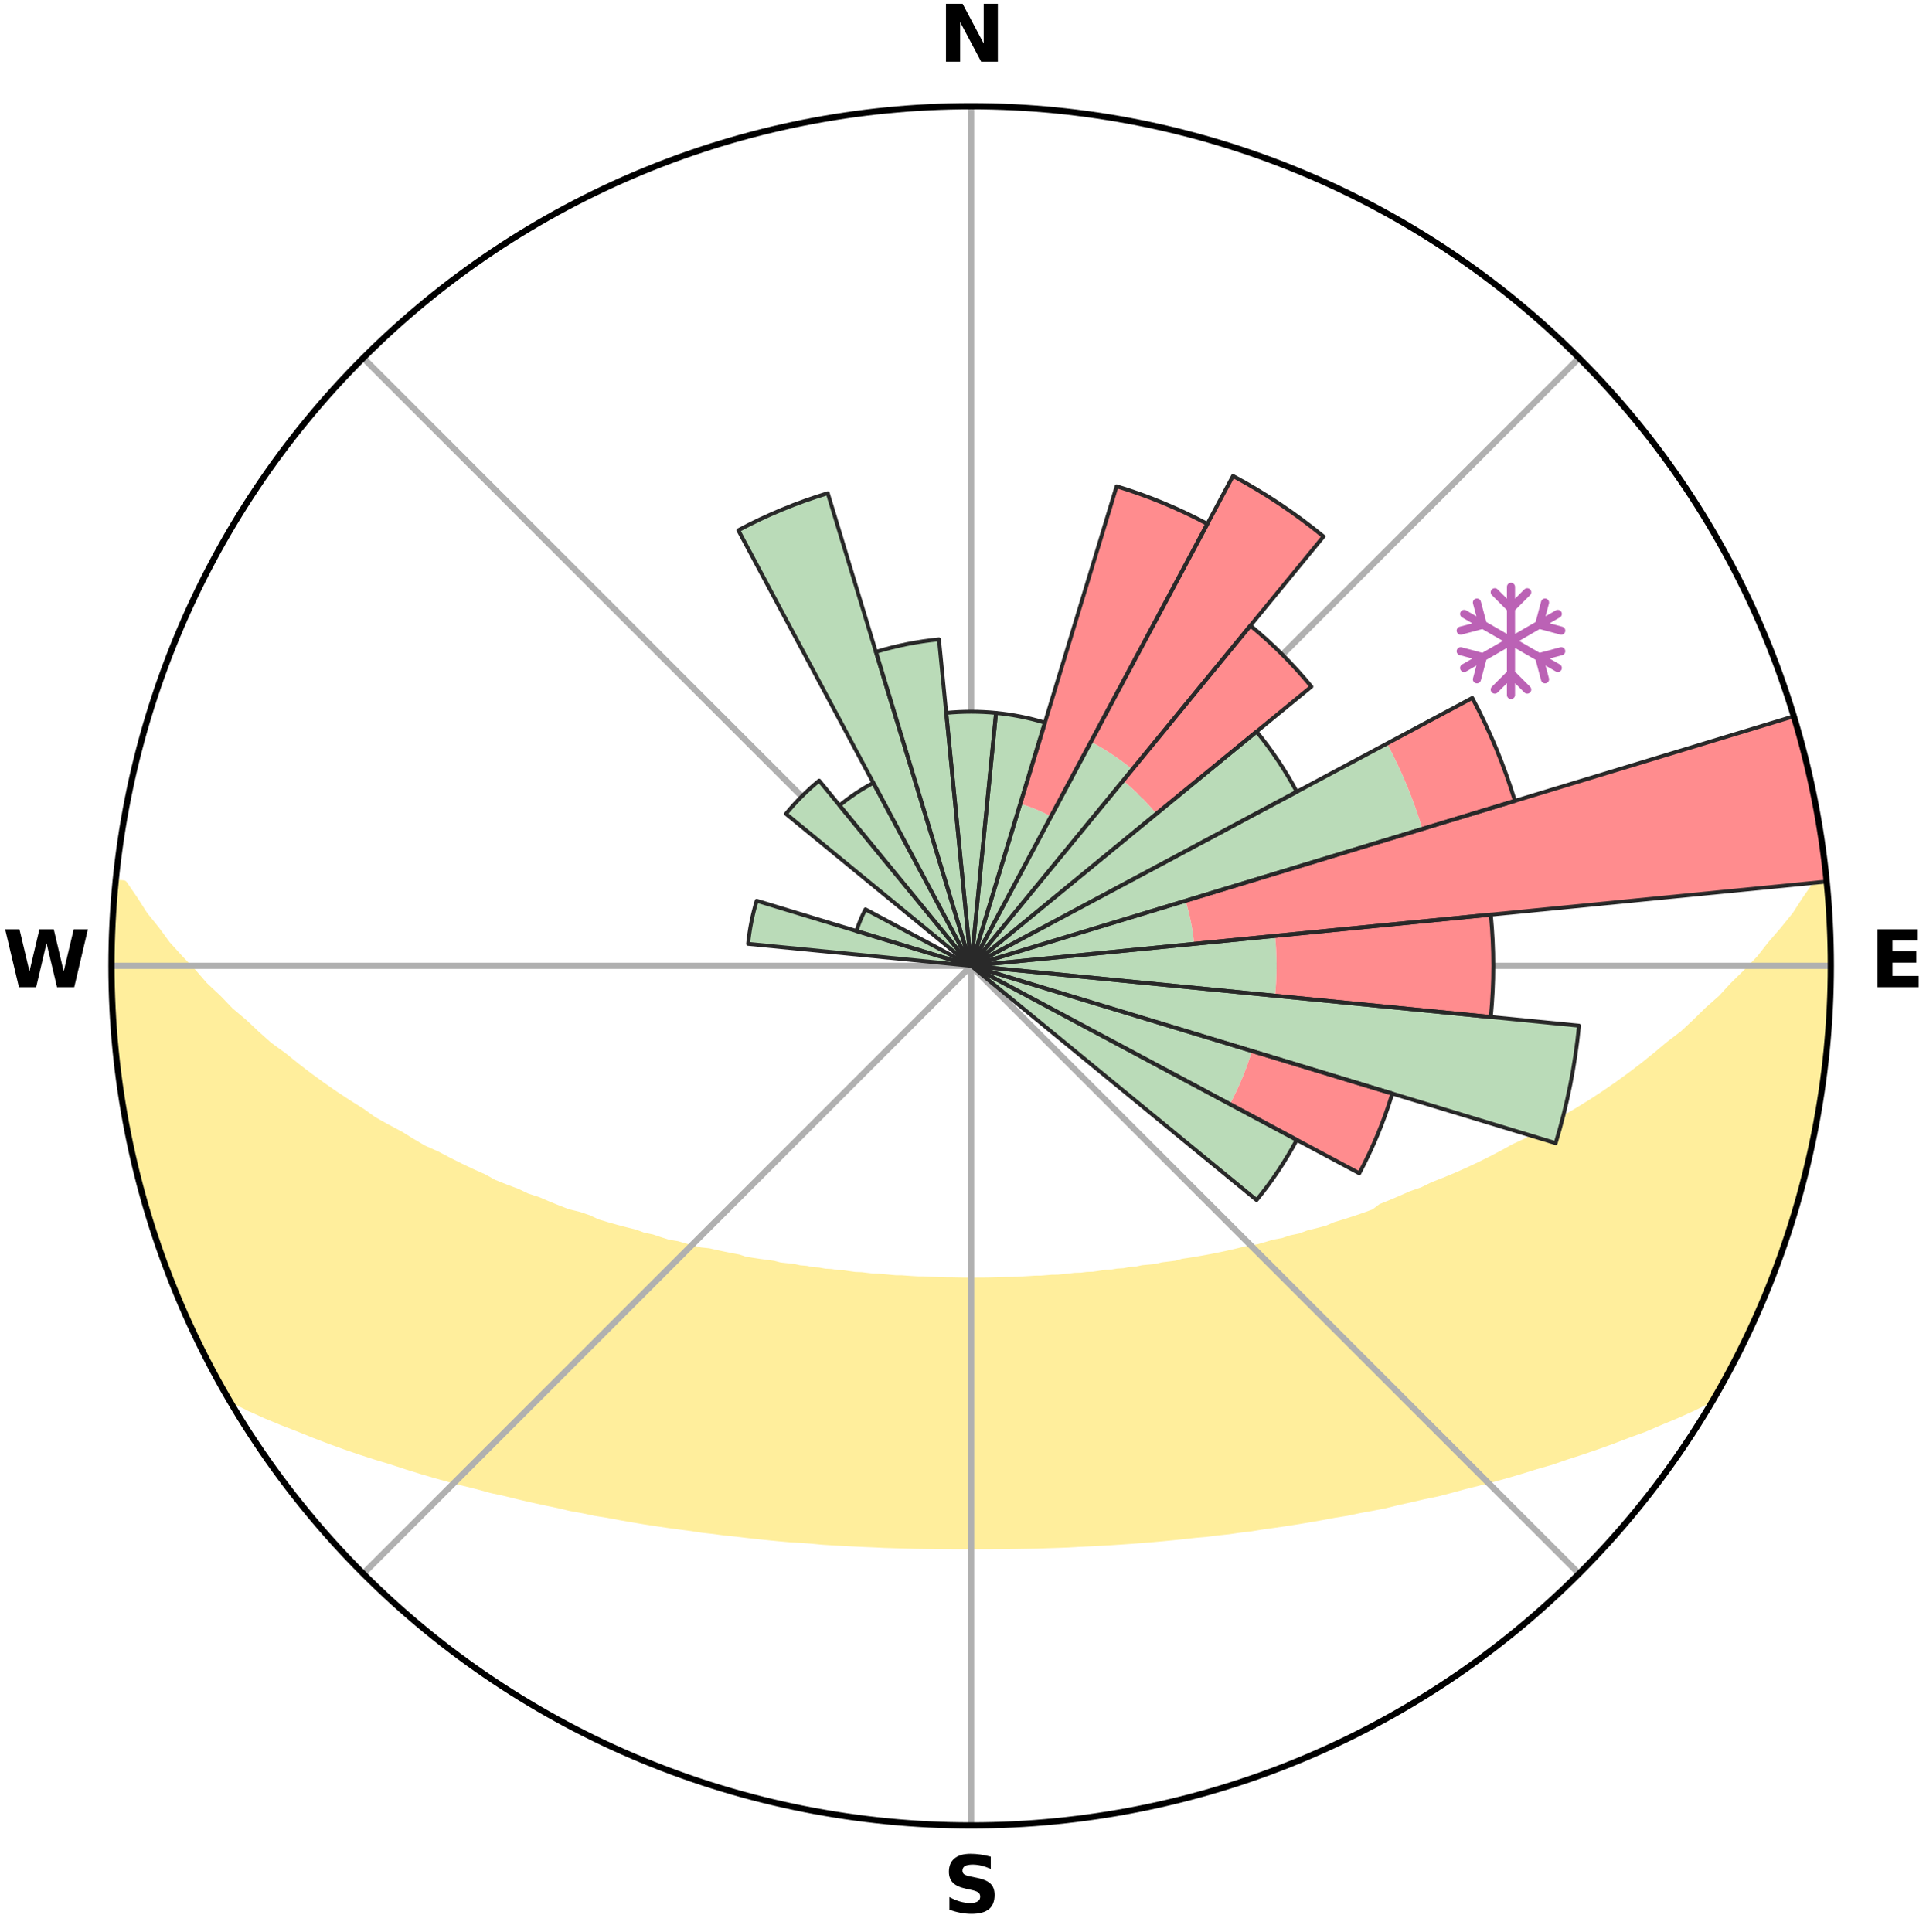 <?xml version="1.0" encoding="utf-8" standalone="no"?>
<!DOCTYPE svg PUBLIC "-//W3C//DTD SVG 1.1//EN"
  "http://www.w3.org/Graphics/SVG/1.1/DTD/svg11.dtd">
<svg xmlns:xlink="http://www.w3.org/1999/xlink" width="248.41pt" height="249.158pt" viewBox="0 0 248.41 249.158" xmlns="http://www.w3.org/2000/svg" version="1.1">
 <title>Ski Rose for スキーリゾート天栄, Ski Resort Tenei</title>
 <defs>
  <style type="text/css">*{stroke-linejoin: round; stroke-linecap: butt}</style>
 </defs>
 <g id="figure_1">
  <g id="patch_1">
   <path d="M 0 249.158 
L 248.41 249.158 
L 248.41 0 
L 0 0 
z
" style="fill: #ffffff"/>
  </g>
  <g id="axes_1">
   <g id="patch_2">
    <path d="M 236.135 124.579 
C 236.135 110.018 233.267 95.599 227.695 82.147 
C 222.122 68.695 213.955 56.471 203.659 46.175 
C 193.363 35.879 181.139 27.711 167.687 22.139 
C 154.235 16.567 139.815 13.699 125.255 13.699 
C 110.694 13.699 96.275 16.567 82.823 22.139 
C 69.371 27.711 57.147 35.879 46.851 46.175 
C 36.555 56.471 28.387 68.695 22.815 82.147 
C 17.243 95.599 14.375 110.018 14.375 124.579 
C 14.375 139.14 17.243 153.559 22.815 167.011 
C 28.387 180.463 36.555 192.687 46.851 202.983 
C 57.147 213.279 69.371 221.447 82.823 227.019 
C 96.275 232.591 110.694 235.459 125.255 235.459 
C 139.815 235.459 154.235 232.591 167.687 227.019 
C 181.139 221.447 193.363 213.279 203.659 202.983 
C 213.955 192.687 222.122 180.463 227.695 167.011 
C 233.267 153.559 236.135 139.14 236.135 124.579 
M 125.255 124.579 
C 125.255 124.579 125.255 124.579 125.255 124.579 
C 125.255 124.579 125.255 124.579 125.255 124.579 
C 125.255 124.579 125.255 124.579 125.255 124.579 
C 125.255 124.579 125.255 124.579 125.255 124.579 
C 125.255 124.579 125.255 124.579 125.255 124.579 
C 125.255 124.579 125.255 124.579 125.255 124.579 
C 125.255 124.579 125.255 124.579 125.255 124.579 
C 125.255 124.579 125.255 124.579 125.255 124.579 
C 125.255 124.579 125.255 124.579 125.255 124.579 
C 125.255 124.579 125.255 124.579 125.255 124.579 
C 125.255 124.579 125.255 124.579 125.255 124.579 
C 125.255 124.579 125.255 124.579 125.255 124.579 
C 125.255 124.579 125.255 124.579 125.255 124.579 
C 125.255 124.579 125.255 124.579 125.255 124.579 
C 125.255 124.579 125.255 124.579 125.255 124.579 
C 125.255 124.579 125.255 124.579 125.255 124.579 
z
" style="fill: #ffffff"/>
   </g>
   <g id="PolyCollection_1">
    <defs>
     <path id="m180ba63084" d="M 235.369 -137.125 
L 235.369 -137.125 
L 234.297 -135.079 
L 232.887 -133.05 
L 231.62 -131.085 
L 230.055 -129.155 
L 228.437 -127.281 
L 227.018 -125.467 
L 225.319 -123.706 
L 223.587 -122.004 
L 222.067 -120.352 
L 220.277 -118.767 
L 218.705 -117.224 
L 217.109 -115.735 
L 215.251 -114.325 
L 213.615 -112.946 
L 211.962 -111.621 
L 210.293 -110.349 
L 208.611 -109.13 
L 206.917 -107.965 
L 205.212 -106.853 
L 203.5 -105.794 
L 201.782 -104.788 
L 200.059 -103.834 
L 198.559 -102.865 
L 197.053 -101.941 
L 195.324 -101.134 
L 193.814 -100.301 
L 192.304 -99.511 
L 190.794 -98.763 
L 189.285 -98.057 
L 187.781 -97.392 
L 186.28 -96.768 
L 184.786 -96.184 
L 183.496 -95.541 
L 182.014 -95.032 
L 180.732 -94.458 
L 179.453 -93.915 
L 178.179 -93.404 
L 177.263 -92.709 
L 176 -92.251 
L 174.745 -91.822 
L 173.499 -91.422 
L 172.262 -91.049 
L 171.193 -90.587 
L 169.973 -90.265 
L 168.765 -89.969 
L 167.715 -89.577 
L 166.529 -89.328 
L 165.493 -88.979 
L 164.331 -88.773 
L 163.311 -88.465 
L 162.299 -88.176 
L 161.175 -88.027 
L 160.182 -87.774 
L 159.197 -87.538 
L 158.221 -87.317 
L 157.254 -87.113 
L 156.296 -86.923 
L 155.348 -86.747 
L 154.409 -86.584 
L 153.48 -86.434 
L 152.562 -86.296 
L 151.731 -86.056 
L 150.829 -85.941 
L 149.937 -85.835 
L 149.123 -85.63 
L 148.248 -85.545 
L 147.384 -85.466 
L 146.585 -85.293 
L 145.738 -85.231 
L 144.95 -85.077 
L 144.12 -85.027 
L 143.342 -84.891 
L 142.528 -84.853 
L 141.76 -84.733 
L 140.995 -84.621 
L 140.204 -84.597 
L 139.448 -84.499 
L 138.671 -84.481 
L 137.925 -84.395 
L 137.181 -84.316 
L 136.441 -84.243 
L 135.688 -84.237 
L 134.955 -84.174 
L 134.225 -84.117 
L 133.488 -84.114 
L 132.764 -84.065 
L 132.042 -84.022 
L 131.322 -83.984 
L 130.604 -83.952 
L 129.884 -83.951 
L 129.169 -83.925 
L 128.456 -83.904 
L 127.744 -83.887 
L 127.032 -83.875 
L 126.321 -83.873 
L 125.61 -83.866 
L 124.9 -83.866 
L 124.189 -83.873 
L 123.478 -83.883 
L 122.767 -83.899 
L 122.053 -83.902 
L 121.34 -83.923 
L 120.626 -83.949 
L 119.91 -83.979 
L 119.193 -84.015 
L 118.467 -84.018 
L 117.745 -84.061 
L 117.021 -84.109 
L 116.295 -84.163 
L 115.553 -84.168 
L 114.82 -84.231 
L 114.084 -84.299 
L 113.346 -84.374 
L 112.583 -84.388 
L 111.836 -84.474 
L 111.086 -84.567 
L 110.303 -84.589 
L 109.544 -84.695 
L 108.782 -84.809 
L 107.978 -84.844 
L 107.205 -84.973 
L 106.385 -85.018 
L 105.603 -85.164 
L 104.766 -85.221 
L 103.974 -85.385 
L 103.12 -85.456 
L 102.318 -85.64 
L 101.447 -85.728 
L 100.566 -85.825 
L 99.747 -86.041 
L 98.849 -86.158 
L 97.94 -86.285 
L 97.021 -86.423 
L 96.092 -86.573 
L 95.247 -86.854 
L 94.303 -87.031 
L 93.349 -87.222 
L 92.386 -87.427 
L 91.414 -87.648 
L 90.318 -87.763 
L 89.325 -88.016 
L 88.324 -88.287 
L 87.316 -88.576 
L 86.168 -88.763 
L 85.142 -89.09 
L 84.11 -89.438 
L 82.928 -89.688 
L 81.882 -90.079 
L 80.678 -90.374 
L 79.463 -90.695 
L 78.236 -91.041 
L 76.999 -91.414 
L 75.922 -91.927 
L 74.671 -92.354 
L 73.235 -92.702 
L 71.966 -93.19 
L 70.691 -93.708 
L 69.411 -94.259 
L 67.936 -94.741 
L 66.646 -95.358 
L 65.156 -95.913 
L 63.658 -96.508 
L 62.36 -97.232 
L 60.855 -97.904 
L 59.347 -98.617 
L 57.838 -99.373 
L 56.327 -100.171 
L 54.599 -100.938 
L 53.09 -101.826 
L 51.585 -102.757 
L 49.859 -103.67 
L 48.135 -104.635 
L 46.647 -105.707 
L 44.937 -106.773 
L 43.234 -107.892 
L 41.542 -109.064 
L 39.861 -110.289 
L 38.194 -111.568 
L 36.543 -112.9 
L 34.668 -114.258 
L 33.053 -115.701 
L 31.46 -117.197 
L 29.647 -118.731 
L 28.103 -120.337 
L 26.343 -121.989 
L 24.857 -123.703 
L 23.162 -125.47 
L 21.507 -127.296 
L 20.135 -129.169 
L 18.577 -131.104 
L 17.319 -133.074 
L 15.927 -135.106 
L 14.897 -135.205 
L 14.897 -135.205 
L 14.751 -133.276 
L 14.659 -131.343 
L 14.601 -129.41 
L 14.575 -127.477 
L 14.393 -125.547 
L 14.413 -123.612 
L 14.483 -121.678 
L 14.585 -119.747 
L 14.717 -117.818 
L 14.88 -115.892 
L 15.073 -113.97 
L 15.09 -112.027 
L 15.342 -110.109 
L 15.623 -108.194 
L 15.935 -106.285 
L 16.27 -104.38 
L 16.634 -102.48 
L 17.026 -100.585 
L 17.448 -98.697 
L 17.908 -96.817 
L 18.56 -94.99 
L 19.066 -93.125 
L 19.602 -91.267 
L 20.15 -89.412 
L 20.745 -87.57 
L 21.533 -85.799 
L 22.168 -83.972 
L 22.836 -82.156 
L 23.575 -80.367 
L 24.457 -78.643 
L 25.233 -76.871 
L 26.066 -75.125 
L 26.945 -73.402 
L 27.812 -71.672 
L 28.76 -69.985 
L 30.224 -68.601 
L 32.262 -67.593 
L 34.337 -66.658 
L 36.433 -65.789 
L 38.531 -64.975 
L 40.548 -64.158 
L 42.56 -63.388 
L 44.565 -62.663 
L 46.56 -61.982 
L 48.543 -61.343 
L 50.514 -60.744 
L 52.402 -60.124 
L 54.276 -59.539 
L 56.14 -58.992 
L 57.987 -58.476 
L 59.823 -57.996 
L 61.641 -57.544 
L 63.388 -57.063 
L 65.178 -56.674 
L 66.897 -56.25 
L 68.602 -55.854 
L 70.293 -55.483 
L 71.97 -55.137 
L 73.586 -54.753 
L 75.235 -54.453 
L 76.829 -54.119 
L 78.448 -53.861 
L 80.014 -53.565 
L 81.57 -53.292 
L 83.111 -53.033 
L 84.642 -52.796 
L 86.158 -52.572 
L 87.664 -52.368 
L 89.155 -52.174 
L 90.612 -51.948 
L 92.081 -51.787 
L 93.518 -51.59 
L 94.964 -51.449 
L 96.381 -51.279 
L 97.79 -51.121 
L 99.19 -50.976 
L 100.583 -50.841 
L 101.967 -50.718 
L 103.354 -50.642 
L 104.721 -50.537 
L 106.073 -50.408 
L 107.427 -50.323 
L 108.776 -50.246 
L 110.117 -50.176 
L 111.454 -50.114 
L 112.784 -50.059 
L 114.108 -49.993 
L 115.43 -49.953 
L 116.748 -49.918 
L 118.062 -49.875 
L 119.374 -49.854 
L 120.683 -49.838 
L 121.991 -49.822 
L 123.297 -49.819 
L 124.602 -49.816 
L 125.907 -49.818 
L 127.213 -49.817 
L 128.519 -49.822 
L 129.827 -49.831 
L 131.136 -49.858 
L 132.448 -49.88 
L 133.763 -49.907 
L 135.079 -49.955 
L 136.401 -49.995 
L 137.728 -50.043 
L 139.055 -50.121 
L 140.391 -50.183 
L 141.732 -50.253 
L 143.08 -50.331 
L 144.435 -50.417 
L 145.796 -50.511 
L 147.164 -50.615 
L 148.54 -50.728 
L 149.924 -50.851 
L 151.316 -50.986 
L 152.716 -51.132 
L 154.124 -51.29 
L 155.56 -51.415 
L 156.988 -51.598 
L 158.445 -51.749 
L 159.892 -51.96 
L 161.374 -52.135 
L 162.841 -52.377 
L 164.345 -52.585 
L 165.862 -52.806 
L 167.391 -53.046 
L 168.934 -53.302 
L 170.487 -53.578 
L 172.055 -53.872 
L 173.673 -54.13 
L 175.265 -54.467 
L 176.913 -54.767 
L 178.576 -55.089 
L 180.207 -55.494 
L 181.898 -55.865 
L 183.603 -56.262 
L 185.375 -56.626 
L 187.109 -57.077 
L 188.855 -57.558 
L 190.675 -58.007 
L 192.508 -58.49 
L 194.357 -59.004 
L 196.218 -59.553 
L 198.094 -60.136 
L 200.051 -60.697 
L 201.95 -61.357 
L 203.933 -61.996 
L 205.928 -62.677 
L 207.932 -63.401 
L 209.944 -64.171 
L 212.042 -64.932 
L 214.06 -65.8 
L 216.154 -66.67 
L 218.231 -67.603 
L 220.268 -68.612 
L 221.756 -69.981 
L 222.692 -71.675 
L 223.603 -73.382 
L 224.469 -75.113 
L 225.321 -76.85 
L 226.136 -78.605 
L 226.91 -80.378 
L 227.631 -82.174 
L 228.393 -83.952 
L 229.008 -85.787 
L 229.699 -87.594 
L 230.329 -89.422 
L 230.915 -91.264 
L 231.431 -93.128 
L 232.073 -94.956 
L 232.538 -96.834 
L 232.922 -98.73 
L 233.458 -100.591 
L 233.89 -102.477 
L 234.264 -104.375 
L 234.529 -106.293 
L 234.885 -108.195 
L 235.115 -110.116 
L 235.383 -112.032 
L 235.61 -113.953 
L 235.685 -115.888 
L 235.837 -117.816 
L 235.949 -119.746 
L 236.024 -121.678 
L 236.062 -123.612 
L 236.064 -125.546 
L 236.031 -127.48 
L 235.964 -129.413 
L 235.863 -131.344 
L 235.73 -133.274 
L 235.565 -135.201 
L 235.369 -137.125 
z
" style="stroke: #ffee9c"/>
    </defs>
    <g clip-path="url(#pefc29042b0)">
     <use xlink:href="#m180ba63084" x="0" y="249.158" style="fill: #ffee9c; stroke: #ffee9c"/>
    </g>
   </g>
   <g id="matplotlib.axis_1">
    <g id="xtick_1">
     <g id="line2d_1">
      <path d="M 125.255 124.579 
L 125.255 13.699 
" clip-path="url(#pefc29042b0)" style="fill: none; stroke: #b0b0b0; stroke-width: 0.8; stroke-linecap: square"/>
     </g>
     <g id="text_1">
      <!-- N -->
      <g transform="translate(121.07 7.958) scale(0.1 -0.1)">
       <defs>
        <path id="DejaVuSans-Bold-4e" d="M 588 4666 
L 1931 4666 
L 3628 1466 
L 3628 4666 
L 4769 4666 
L 4769 0 
L 3425 0 
L 1728 3200 
L 1728 0 
L 588 0 
L 588 4666 
z
" transform="scale(0.016)"/>
       </defs>
       <use xlink:href="#DejaVuSans-Bold-4e"/>
      </g>
     </g>
    </g>
    <g id="xtick_2">
     <g id="line2d_2">
      <path d="M 125.255 124.579 
L 203.659 46.175 
" clip-path="url(#pefc29042b0)" style="fill: none; stroke: #b0b0b0; stroke-width: 0.8; stroke-linecap: square"/>
     </g>
    </g>
    <g id="xtick_3">
     <g id="line2d_3">
      <path d="M 125.255 124.579 
L 236.135 124.579 
" clip-path="url(#pefc29042b0)" style="fill: none; stroke: #b0b0b0; stroke-width: 0.8; stroke-linecap: square"/>
     </g>
     <g id="text_2">
      <!-- E -->
      <g transform="translate(241.219 127.338) scale(0.1 -0.1)">
       <defs>
        <path id="DejaVuSans-Bold-45" d="M 588 4666 
L 3834 4666 
L 3834 3756 
L 1791 3756 
L 1791 2888 
L 3713 2888 
L 3713 1978 
L 1791 1978 
L 1791 909 
L 3903 909 
L 3903 0 
L 588 0 
L 588 4666 
z
" transform="scale(0.016)"/>
       </defs>
       <use xlink:href="#DejaVuSans-Bold-45"/>
      </g>
     </g>
    </g>
    <g id="xtick_4">
     <g id="line2d_4">
      <path d="M 125.255 124.579 
L 203.659 202.983 
" clip-path="url(#pefc29042b0)" style="fill: none; stroke: #b0b0b0; stroke-width: 0.8; stroke-linecap: square"/>
     </g>
    </g>
    <g id="xtick_5">
     <g id="line2d_5">
      <path d="M 125.255 124.579 
L 125.255 235.459 
" clip-path="url(#pefc29042b0)" style="fill: none; stroke: #b0b0b0; stroke-width: 0.8; stroke-linecap: square"/>
     </g>
     <g id="text_3">
      <!-- S -->
      <g transform="translate(121.654 246.718) scale(0.1 -0.1)">
       <defs>
        <path id="DejaVuSans-Bold-53" d="M 3834 4519 
L 3834 3531 
Q 3450 3703 3084 3790 
Q 2719 3878 2394 3878 
Q 1963 3878 1756 3759 
Q 1550 3641 1550 3391 
Q 1550 3203 1689 3098 
Q 1828 2994 2194 2919 
L 2706 2816 
Q 3484 2659 3812 2340 
Q 4141 2022 4141 1434 
Q 4141 663 3683 286 
Q 3225 -91 2284 -91 
Q 1841 -91 1394 -6 
Q 947 78 500 244 
L 500 1259 
Q 947 1022 1364 901 
Q 1781 781 2169 781 
Q 2563 781 2772 912 
Q 2981 1044 2981 1288 
Q 2981 1506 2839 1625 
Q 2697 1744 2272 1838 
L 1806 1941 
Q 1106 2091 782 2419 
Q 459 2747 459 3303 
Q 459 4000 909 4375 
Q 1359 4750 2203 4750 
Q 2588 4750 2994 4692 
Q 3400 4634 3834 4519 
z
" transform="scale(0.016)"/>
       </defs>
       <use xlink:href="#DejaVuSans-Bold-53"/>
      </g>
     </g>
    </g>
    <g id="xtick_6">
     <g id="line2d_6">
      <path d="M 125.255 124.579 
L 46.851 202.983 
" clip-path="url(#pefc29042b0)" style="fill: none; stroke: #b0b0b0; stroke-width: 0.8; stroke-linecap: square"/>
     </g>
    </g>
    <g id="xtick_7">
     <g id="line2d_7">
      <path d="M 125.255 124.579 
L 14.375 124.579 
" clip-path="url(#pefc29042b0)" style="fill: none; stroke: #b0b0b0; stroke-width: 0.8; stroke-linecap: square"/>
     </g>
     <g id="text_4">
      <!-- W -->
      <g transform="translate(0.36 127.338) scale(0.1 -0.1)">
       <defs>
        <path id="DejaVuSans-Bold-57" d="M 191 4666 
L 1344 4666 
L 2150 1275 
L 2950 4666 
L 4109 4666 
L 4909 1275 
L 5716 4666 
L 6859 4666 
L 5759 0 
L 4372 0 
L 3525 3547 
L 2688 0 
L 1300 0 
L 191 4666 
z
" transform="scale(0.016)"/>
       </defs>
       <use xlink:href="#DejaVuSans-Bold-57"/>
      </g>
     </g>
    </g>
    <g id="xtick_8">
     <g id="line2d_8">
      <path d="M 125.255 124.579 
L 46.851 46.175 
" clip-path="url(#pefc29042b0)" style="fill: none; stroke: #b0b0b0; stroke-width: 0.8; stroke-linecap: square"/>
     </g>
    </g>
   </g>
   <g id="matplotlib.axis_2"/>
   <g id="patch_3">
    <path d="M 125.255 124.579 
C 125.255 124.579 125.255 124.579 125.255 124.579 
C 125.255 124.579 125.255 124.579 125.255 124.579 
L 125.255 124.579 
C 125.255 124.579 125.255 124.579 125.255 124.579 
C 125.255 124.579 125.255 124.579 125.255 124.579 
z
" clip-path="url(#pefc29042b0)" style="fill: #d9d9d9"/>
   </g>
   <g id="patch_4">
    <path d="M 125.255 124.579 
C 125.255 124.579 125.255 124.579 125.255 124.579 
C 125.255 124.579 125.255 124.579 125.255 124.579 
L 125.255 124.579 
C 125.255 124.579 125.255 124.579 125.255 124.579 
C 125.255 124.579 125.255 124.579 125.255 124.579 
z
" clip-path="url(#pefc29042b0)" style="fill: #d9d9d9"/>
   </g>
   <g id="patch_5">
    <path d="M 125.255 124.579 
C 125.255 124.579 125.255 124.579 125.255 124.579 
C 125.255 124.579 125.255 124.579 125.255 124.579 
L 125.255 124.579 
C 125.255 124.579 125.255 124.579 125.255 124.579 
C 125.255 124.579 125.255 124.579 125.255 124.579 
z
" clip-path="url(#pefc29042b0)" style="fill: #d9d9d9"/>
   </g>
   <g id="patch_6">
    <path d="M 125.255 124.579 
C 125.255 124.579 125.255 124.579 125.255 124.579 
C 125.255 124.579 125.255 124.579 125.255 124.579 
L 125.255 124.579 
C 125.255 124.579 125.255 124.579 125.255 124.579 
C 125.255 124.579 125.255 124.579 125.255 124.579 
z
" clip-path="url(#pefc29042b0)" style="fill: #d9d9d9"/>
   </g>
   <g id="patch_7">
    <path d="M 125.255 124.579 
C 125.255 124.579 125.255 124.579 125.255 124.579 
C 125.255 124.579 125.255 124.579 125.255 124.579 
L 125.255 124.579 
C 125.255 124.579 125.255 124.579 125.255 124.579 
C 125.255 124.579 125.255 124.579 125.255 124.579 
z
" clip-path="url(#pefc29042b0)" style="fill: #d9d9d9"/>
   </g>
   <g id="patch_8">
    <path d="M 125.255 124.579 
C 125.255 124.579 125.255 124.579 125.255 124.579 
C 125.255 124.579 125.255 124.579 125.255 124.579 
L 125.255 124.579 
C 125.255 124.579 125.255 124.579 125.255 124.579 
C 125.255 124.579 125.255 124.579 125.255 124.579 
z
" clip-path="url(#pefc29042b0)" style="fill: #d9d9d9"/>
   </g>
   <g id="patch_9">
    <path d="M 125.255 124.579 
C 125.255 124.579 125.255 124.579 125.255 124.579 
C 125.255 124.579 125.255 124.579 125.255 124.579 
L 125.255 124.579 
C 125.255 124.579 125.255 124.579 125.255 124.579 
C 125.255 124.579 125.255 124.579 125.255 124.579 
z
" clip-path="url(#pefc29042b0)" style="fill: #d9d9d9"/>
   </g>
   <g id="patch_10">
    <path d="M 125.255 124.579 
C 125.255 124.579 125.255 124.579 125.255 124.579 
C 125.255 124.579 125.255 124.579 125.255 124.579 
L 125.255 124.579 
C 125.255 124.579 125.255 124.579 125.255 124.579 
C 125.255 124.579 125.255 124.579 125.255 124.579 
z
" clip-path="url(#pefc29042b0)" style="fill: #d9d9d9"/>
   </g>
   <g id="patch_11">
    <path d="M 125.255 124.579 
C 125.255 124.579 125.255 124.579 125.255 124.579 
C 125.255 124.579 125.255 124.579 125.255 124.579 
L 125.255 124.579 
C 125.255 124.579 125.255 124.579 125.255 124.579 
C 125.255 124.579 125.255 124.579 125.255 124.579 
z
" clip-path="url(#pefc29042b0)" style="fill: #d9d9d9"/>
   </g>
   <g id="patch_12">
    <path d="M 125.255 124.579 
C 125.255 124.579 125.255 124.579 125.255 124.579 
C 125.255 124.579 125.255 124.579 125.255 124.579 
L 125.255 124.579 
C 125.255 124.579 125.255 124.579 125.255 124.579 
C 125.255 124.579 125.255 124.579 125.255 124.579 
z
" clip-path="url(#pefc29042b0)" style="fill: #d9d9d9"/>
   </g>
   <g id="patch_13">
    <path d="M 125.255 124.579 
C 125.255 124.579 125.255 124.579 125.255 124.579 
C 125.255 124.579 125.255 124.579 125.255 124.579 
L 125.255 124.579 
C 125.255 124.579 125.255 124.579 125.255 124.579 
C 125.255 124.579 125.255 124.579 125.255 124.579 
z
" clip-path="url(#pefc29042b0)" style="fill: #d9d9d9"/>
   </g>
   <g id="patch_14">
    <path d="M 125.255 124.579 
C 125.255 124.579 125.255 124.579 125.255 124.579 
C 125.255 124.579 125.255 124.579 125.255 124.579 
L 125.255 124.579 
C 125.255 124.579 125.255 124.579 125.255 124.579 
C 125.255 124.579 125.255 124.579 125.255 124.579 
z
" clip-path="url(#pefc29042b0)" style="fill: #d9d9d9"/>
   </g>
   <g id="patch_15">
    <path d="M 125.255 124.579 
C 125.255 124.579 125.255 124.579 125.255 124.579 
C 125.255 124.579 125.255 124.579 125.255 124.579 
L 125.255 124.579 
C 125.255 124.579 125.255 124.579 125.255 124.579 
C 125.255 124.579 125.255 124.579 125.255 124.579 
z
" clip-path="url(#pefc29042b0)" style="fill: #d9d9d9"/>
   </g>
   <g id="patch_16">
    <path d="M 125.255 124.579 
C 125.255 124.579 125.255 124.579 125.255 124.579 
C 125.255 124.579 125.255 124.579 125.255 124.579 
L 125.255 124.579 
C 125.255 124.579 125.255 124.579 125.255 124.579 
C 125.255 124.579 125.255 124.579 125.255 124.579 
z
" clip-path="url(#pefc29042b0)" style="fill: #d9d9d9"/>
   </g>
   <g id="patch_17">
    <path d="M 125.255 124.579 
C 125.255 124.579 125.255 124.579 125.255 124.579 
C 125.255 124.579 125.255 124.579 125.255 124.579 
L 125.255 124.579 
C 125.255 124.579 125.255 124.579 125.255 124.579 
C 125.255 124.579 125.255 124.579 125.255 124.579 
z
" clip-path="url(#pefc29042b0)" style="fill: #d9d9d9"/>
   </g>
   <g id="patch_18">
    <path d="M 125.255 124.579 
C 125.255 124.579 125.255 124.579 125.255 124.579 
C 125.255 124.579 125.255 124.579 125.255 124.579 
L 125.255 124.579 
C 125.255 124.579 125.255 124.579 125.255 124.579 
C 125.255 124.579 125.255 124.579 125.255 124.579 
z
" clip-path="url(#pefc29042b0)" style="fill: #d9d9d9"/>
   </g>
   <g id="patch_19">
    <path d="M 125.255 124.579 
C 125.255 124.579 125.255 124.579 125.255 124.579 
C 125.255 124.579 125.255 124.579 125.255 124.579 
L 125.255 124.579 
C 125.255 124.579 125.255 124.579 125.255 124.579 
C 125.255 124.579 125.255 124.579 125.255 124.579 
z
" clip-path="url(#pefc29042b0)" style="fill: #d9d9d9"/>
   </g>
   <g id="patch_20">
    <path d="M 125.255 124.579 
C 125.255 124.579 125.255 124.579 125.255 124.579 
C 125.255 124.579 125.255 124.579 125.255 124.579 
L 125.255 124.579 
C 125.255 124.579 125.255 124.579 125.255 124.579 
C 125.255 124.579 125.255 124.579 125.255 124.579 
z
" clip-path="url(#pefc29042b0)" style="fill: #d9d9d9"/>
   </g>
   <g id="patch_21">
    <path d="M 125.255 124.579 
C 125.255 124.579 125.255 124.579 125.255 124.579 
C 125.255 124.579 125.255 124.579 125.255 124.579 
L 125.255 124.579 
C 125.255 124.579 125.255 124.579 125.255 124.579 
C 125.255 124.579 125.255 124.579 125.255 124.579 
z
" clip-path="url(#pefc29042b0)" style="fill: #d9d9d9"/>
   </g>
   <g id="patch_22">
    <path d="M 125.255 124.579 
C 125.255 124.579 125.255 124.579 125.255 124.579 
C 125.255 124.579 125.255 124.579 125.255 124.579 
L 125.255 124.579 
C 125.255 124.579 125.255 124.579 125.255 124.579 
C 125.255 124.579 125.255 124.579 125.255 124.579 
z
" clip-path="url(#pefc29042b0)" style="fill: #d9d9d9"/>
   </g>
   <g id="patch_23">
    <path d="M 125.255 124.579 
C 125.255 124.579 125.255 124.579 125.255 124.579 
C 125.255 124.579 125.255 124.579 125.255 124.579 
L 125.255 124.579 
C 125.255 124.579 125.255 124.579 125.255 124.579 
C 125.255 124.579 125.255 124.579 125.255 124.579 
z
" clip-path="url(#pefc29042b0)" style="fill: #d9d9d9"/>
   </g>
   <g id="patch_24">
    <path d="M 125.255 124.579 
C 125.255 124.579 125.255 124.579 125.255 124.579 
C 125.255 124.579 125.255 124.579 125.255 124.579 
L 125.255 124.579 
C 125.255 124.579 125.255 124.579 125.255 124.579 
C 125.255 124.579 125.255 124.579 125.255 124.579 
z
" clip-path="url(#pefc29042b0)" style="fill: #d9d9d9"/>
   </g>
   <g id="patch_25">
    <path d="M 125.255 124.579 
C 125.255 124.579 125.255 124.579 125.255 124.579 
C 125.255 124.579 125.255 124.579 125.255 124.579 
L 125.255 124.579 
C 125.255 124.579 125.255 124.579 125.255 124.579 
C 125.255 124.579 125.255 124.579 125.255 124.579 
z
" clip-path="url(#pefc29042b0)" style="fill: #d9d9d9"/>
   </g>
   <g id="patch_26">
    <path d="M 125.255 124.579 
C 125.255 124.579 125.255 124.579 125.255 124.579 
C 125.255 124.579 125.255 124.579 125.255 124.579 
L 125.255 124.579 
C 125.255 124.579 125.255 124.579 125.255 124.579 
C 125.255 124.579 125.255 124.579 125.255 124.579 
z
" clip-path="url(#pefc29042b0)" style="fill: #d9d9d9"/>
   </g>
   <g id="patch_27">
    <path d="M 125.255 124.579 
C 125.255 124.579 125.255 124.579 125.255 124.579 
C 125.255 124.579 125.255 124.579 125.255 124.579 
L 125.255 124.579 
C 125.255 124.579 125.255 124.579 125.255 124.579 
C 125.255 124.579 125.255 124.579 125.255 124.579 
z
" clip-path="url(#pefc29042b0)" style="fill: #d9d9d9"/>
   </g>
   <g id="patch_28">
    <path d="M 125.255 124.579 
C 125.255 124.579 125.255 124.579 125.255 124.579 
C 125.255 124.579 125.255 124.579 125.255 124.579 
L 125.255 124.579 
C 125.255 124.579 125.255 124.579 125.255 124.579 
C 125.255 124.579 125.255 124.579 125.255 124.579 
z
" clip-path="url(#pefc29042b0)" style="fill: #d9d9d9"/>
   </g>
   <g id="patch_29">
    <path d="M 125.255 124.579 
C 125.255 124.579 125.255 124.579 125.255 124.579 
C 125.255 124.579 125.255 124.579 125.255 124.579 
L 125.255 124.579 
C 125.255 124.579 125.255 124.579 125.255 124.579 
C 125.255 124.579 125.255 124.579 125.255 124.579 
z
" clip-path="url(#pefc29042b0)" style="fill: #d9d9d9"/>
   </g>
   <g id="patch_30">
    <path d="M 125.255 124.579 
C 125.255 124.579 125.255 124.579 125.255 124.579 
C 125.255 124.579 125.255 124.579 125.255 124.579 
L 125.255 124.579 
C 125.255 124.579 125.255 124.579 125.255 124.579 
C 125.255 124.579 125.255 124.579 125.255 124.579 
z
" clip-path="url(#pefc29042b0)" style="fill: #d9d9d9"/>
   </g>
   <g id="patch_31">
    <path d="M 125.255 124.579 
C 125.255 124.579 125.255 124.579 125.255 124.579 
C 125.255 124.579 125.255 124.579 125.255 124.579 
L 125.255 124.579 
C 125.255 124.579 125.255 124.579 125.255 124.579 
C 125.255 124.579 125.255 124.579 125.255 124.579 
z
" clip-path="url(#pefc29042b0)" style="fill: #d9d9d9"/>
   </g>
   <g id="patch_32">
    <path d="M 125.255 124.579 
C 125.255 124.579 125.255 124.579 125.255 124.579 
C 125.255 124.579 125.255 124.579 125.255 124.579 
L 125.255 124.579 
C 125.255 124.579 125.255 124.579 125.255 124.579 
C 125.255 124.579 125.255 124.579 125.255 124.579 
z
" clip-path="url(#pefc29042b0)" style="fill: #d9d9d9"/>
   </g>
   <g id="patch_33">
    <path d="M 125.255 124.579 
C 125.255 124.579 125.255 124.579 125.255 124.579 
C 125.255 124.579 125.255 124.579 125.255 124.579 
L 125.255 124.579 
C 125.255 124.579 125.255 124.579 125.255 124.579 
C 125.255 124.579 125.255 124.579 125.255 124.579 
z
" clip-path="url(#pefc29042b0)" style="fill: #d9d9d9"/>
   </g>
   <g id="patch_34">
    <path d="M 125.255 124.579 
C 125.255 124.579 125.255 124.579 125.255 124.579 
C 125.255 124.579 125.255 124.579 125.255 124.579 
L 125.255 124.579 
C 125.255 124.579 125.255 124.579 125.255 124.579 
C 125.255 124.579 125.255 124.579 125.255 124.579 
z
" clip-path="url(#pefc29042b0)" style="fill: #d9d9d9"/>
   </g>
   <g id="patch_35">
    <path d="M 125.255 124.579 
C 125.255 124.579 125.255 124.579 125.255 124.579 
C 125.255 124.579 125.255 124.579 125.255 124.579 
L 128.467 91.961 
C 127.4 91.856 126.328 91.803 125.255 91.803 
C 124.182 91.803 123.11 91.856 122.042 91.961 
z
" clip-path="url(#pefc29042b0)" style="fill: #badbb8"/>
   </g>
   <g id="patch_36">
    <path d="M 125.255 124.579 
C 125.255 124.579 125.255 124.579 125.255 124.579 
C 125.255 124.579 125.255 124.579 125.255 124.579 
L 134.769 93.214 
C 133.743 92.903 132.701 92.642 131.649 92.433 
C 130.597 92.224 129.535 92.066 128.467 91.961 
z
" clip-path="url(#pefc29042b0)" style="fill: #badbb8"/>
   </g>
   <g id="patch_37">
    <path d="M 125.255 124.579 
C 125.255 124.579 125.255 124.579 125.255 124.579 
C 125.255 124.579 125.255 124.579 125.255 124.579 
L 135.555 105.308 
C 134.924 104.971 134.277 104.665 133.617 104.392 
C 132.956 104.118 132.282 103.877 131.598 103.669 
z
" clip-path="url(#pefc29042b0)" style="fill: #badbb8"/>
   </g>
   <g id="patch_38">
    <path d="M 125.255 124.579 
C 125.255 124.579 125.255 124.579 125.255 124.579 
C 125.255 124.579 125.255 124.579 125.255 124.579 
L 146.048 99.243 
C 145.218 98.562 144.356 97.923 143.464 97.327 
C 142.572 96.731 141.651 96.179 140.705 95.673 
z
" clip-path="url(#pefc29042b0)" style="fill: #badbb8"/>
   </g>
   <g id="patch_39">
    <path d="M 125.255 124.579 
C 125.255 124.579 125.255 124.579 125.255 124.579 
C 125.255 124.579 125.255 124.579 125.255 124.579 
L 149.142 104.975 
C 148.5 104.193 147.821 103.444 147.106 102.728 
C 146.39 102.013 145.64 101.334 144.859 100.692 
z
" clip-path="url(#pefc29042b0)" style="fill: #badbb8"/>
   </g>
   <g id="patch_40">
    <path d="M 125.255 124.579 
C 125.255 124.579 125.255 124.579 125.255 124.579 
C 125.255 124.579 125.255 124.579 125.255 124.579 
L 167.254 102.13 
C 166.519 100.755 165.717 99.418 164.851 98.121 
C 163.985 96.825 163.056 95.573 162.067 94.368 
z
" clip-path="url(#pefc29042b0)" style="fill: #badbb8"/>
   </g>
   <g id="patch_41">
    <path d="M 125.255 124.579 
C 125.255 124.579 125.255 124.579 125.255 124.579 
C 125.255 124.579 125.255 124.579 125.255 124.579 
L 183.465 106.921 
C 182.887 105.016 182.216 103.14 181.454 101.301 
C 180.692 99.461 179.84 97.66 178.902 95.904 
z
" clip-path="url(#pefc29042b0)" style="fill: #badbb8"/>
   </g>
   <g id="patch_42">
    <path d="M 125.255 124.579 
C 125.255 124.579 125.255 124.579 125.255 124.579 
C 125.255 124.579 125.255 124.579 125.255 124.579 
L 154.021 121.746 
C 153.929 120.804 153.79 119.868 153.605 118.94 
C 153.421 118.012 153.191 117.094 152.916 116.188 
z
" clip-path="url(#pefc29042b0)" style="fill: #badbb8"/>
   </g>
   <g id="patch_43">
    <path d="M 125.255 124.579 
C 125.255 124.579 125.255 124.579 125.255 124.579 
C 125.255 124.579 125.255 124.579 125.255 124.579 
L 164.457 128.44 
C 164.583 127.157 164.647 125.868 164.647 124.579 
C 164.647 123.29 164.583 122.001 164.457 120.718 
z
" clip-path="url(#pefc29042b0)" style="fill: #badbb8"/>
   </g>
   <g id="patch_44">
    <path d="M 125.255 124.579 
C 125.255 124.579 125.255 124.579 125.255 124.579 
C 125.255 124.579 125.255 124.579 125.255 124.579 
L 200.646 147.449 
C 201.395 144.981 202.022 142.478 202.525 139.949 
C 203.028 137.42 203.406 134.868 203.659 132.301 
z
" clip-path="url(#pefc29042b0)" style="fill: #badbb8"/>
   </g>
   <g id="patch_45">
    <path d="M 125.255 124.579 
C 125.255 124.579 125.255 124.579 125.255 124.579 
C 125.255 124.579 125.255 124.579 125.255 124.579 
L 158.632 142.42 
C 159.216 141.327 159.746 140.207 160.22 139.062 
C 160.694 137.918 161.112 136.751 161.472 135.565 
z
" clip-path="url(#pefc29042b0)" style="fill: #badbb8"/>
   </g>
   <g id="patch_46">
    <path d="M 125.255 124.579 
C 125.255 124.579 125.255 124.579 125.255 124.579 
C 125.255 124.579 125.255 124.579 125.255 124.579 
L 162.067 154.79 
C 163.056 153.585 163.985 152.333 164.851 151.037 
C 165.717 149.741 166.519 148.403 167.254 147.028 
z
" clip-path="url(#pefc29042b0)" style="fill: #badbb8"/>
   </g>
   <g id="patch_47">
    <path d="M 125.255 124.579 
C 125.255 124.579 125.255 124.579 125.255 124.579 
C 125.255 124.579 125.255 124.579 125.255 124.579 
L 125.255 124.579 
C 125.255 124.579 125.255 124.579 125.255 124.579 
C 125.255 124.579 125.255 124.579 125.255 124.579 
z
" clip-path="url(#pefc29042b0)" style="fill: #badbb8"/>
   </g>
   <g id="patch_48">
    <path d="M 125.255 124.579 
C 125.255 124.579 125.255 124.579 125.255 124.579 
C 125.255 124.579 125.255 124.579 125.255 124.579 
L 125.255 124.579 
C 125.255 124.579 125.255 124.579 125.255 124.579 
C 125.255 124.579 125.255 124.579 125.255 124.579 
z
" clip-path="url(#pefc29042b0)" style="fill: #badbb8"/>
   </g>
   <g id="patch_49">
    <path d="M 125.255 124.579 
C 125.255 124.579 125.255 124.579 125.255 124.579 
C 125.255 124.579 125.255 124.579 125.255 124.579 
L 125.255 124.579 
C 125.255 124.579 125.255 124.579 125.255 124.579 
C 125.255 124.579 125.255 124.579 125.255 124.579 
z
" clip-path="url(#pefc29042b0)" style="fill: #badbb8"/>
   </g>
   <g id="patch_50">
    <path d="M 125.255 124.579 
C 125.255 124.579 125.255 124.579 125.255 124.579 
C 125.255 124.579 125.255 124.579 125.255 124.579 
L 125.255 124.579 
C 125.255 124.579 125.255 124.579 125.255 124.579 
C 125.255 124.579 125.255 124.579 125.255 124.579 
z
" clip-path="url(#pefc29042b0)" style="fill: #badbb8"/>
   </g>
   <g id="patch_51">
    <path d="M 125.255 124.579 
C 125.255 124.579 125.255 124.579 125.255 124.579 
C 125.255 124.579 125.255 124.579 125.255 124.579 
L 125.255 124.579 
C 125.255 124.579 125.255 124.579 125.255 124.579 
C 125.255 124.579 125.255 124.579 125.255 124.579 
z
" clip-path="url(#pefc29042b0)" style="fill: #badbb8"/>
   </g>
   <g id="patch_52">
    <path d="M 125.255 124.579 
C 125.255 124.579 125.255 124.579 125.255 124.579 
C 125.255 124.579 125.255 124.579 125.255 124.579 
L 125.255 124.579 
C 125.255 124.579 125.255 124.579 125.255 124.579 
C 125.255 124.579 125.255 124.579 125.255 124.579 
z
" clip-path="url(#pefc29042b0)" style="fill: #badbb8"/>
   </g>
   <g id="patch_53">
    <path d="M 125.255 124.579 
C 125.255 124.579 125.255 124.579 125.255 124.579 
C 125.255 124.579 125.255 124.579 125.255 124.579 
L 125.255 124.579 
C 125.255 124.579 125.255 124.579 125.255 124.579 
C 125.255 124.579 125.255 124.579 125.255 124.579 
z
" clip-path="url(#pefc29042b0)" style="fill: #badbb8"/>
   </g>
   <g id="patch_54">
    <path d="M 125.255 124.579 
C 125.255 124.579 125.255 124.579 125.255 124.579 
C 125.255 124.579 125.255 124.579 125.255 124.579 
L 125.255 124.579 
C 125.255 124.579 125.255 124.579 125.255 124.579 
C 125.255 124.579 125.255 124.579 125.255 124.579 
z
" clip-path="url(#pefc29042b0)" style="fill: #badbb8"/>
   </g>
   <g id="patch_55">
    <path d="M 125.255 124.579 
C 125.255 124.579 125.255 124.579 125.255 124.579 
C 125.255 124.579 125.255 124.579 125.255 124.579 
L 125.255 124.579 
C 125.255 124.579 125.255 124.579 125.255 124.579 
C 125.255 124.579 125.255 124.579 125.255 124.579 
z
" clip-path="url(#pefc29042b0)" style="fill: #badbb8"/>
   </g>
   <g id="patch_56">
    <path d="M 125.255 124.579 
C 125.255 124.579 125.255 124.579 125.255 124.579 
C 125.255 124.579 125.255 124.579 125.255 124.579 
L 125.255 124.579 
C 125.255 124.579 125.255 124.579 125.255 124.579 
C 125.255 124.579 125.255 124.579 125.255 124.579 
z
" clip-path="url(#pefc29042b0)" style="fill: #badbb8"/>
   </g>
   <g id="patch_57">
    <path d="M 125.255 124.579 
C 125.255 124.579 125.255 124.579 125.255 124.579 
C 125.255 124.579 125.255 124.579 125.255 124.579 
L 125.255 124.579 
C 125.255 124.579 125.255 124.579 125.255 124.579 
C 125.255 124.579 125.255 124.579 125.255 124.579 
z
" clip-path="url(#pefc29042b0)" style="fill: #badbb8"/>
   </g>
   <g id="patch_58">
    <path d="M 125.255 124.579 
C 125.255 124.579 125.255 124.579 125.255 124.579 
C 125.255 124.579 125.255 124.579 125.255 124.579 
L 125.255 124.579 
C 125.255 124.579 125.255 124.579 125.255 124.579 
C 125.255 124.579 125.255 124.579 125.255 124.579 
z
" clip-path="url(#pefc29042b0)" style="fill: #badbb8"/>
   </g>
   <g id="patch_59">
    <path d="M 125.255 124.579 
C 125.255 124.579 125.255 124.579 125.255 124.579 
C 125.255 124.579 125.255 124.579 125.255 124.579 
L 125.255 124.579 
C 125.255 124.579 125.255 124.579 125.255 124.579 
C 125.255 124.579 125.255 124.579 125.255 124.579 
z
" clip-path="url(#pefc29042b0)" style="fill: #badbb8"/>
   </g>
   <g id="patch_60">
    <path d="M 125.255 124.579 
C 125.255 124.579 125.255 124.579 125.255 124.579 
C 125.255 124.579 125.255 124.579 125.255 124.579 
L 97.594 116.188 
C 97.319 117.094 97.089 118.012 96.905 118.94 
C 96.72 119.868 96.581 120.804 96.488 121.746 
z
" clip-path="url(#pefc29042b0)" style="fill: #badbb8"/>
   </g>
   <g id="patch_61">
    <path d="M 125.255 124.579 
C 125.255 124.579 125.255 124.579 125.255 124.579 
C 125.255 124.579 125.255 124.579 125.255 124.579 
L 111.628 117.296 
C 111.39 117.742 111.174 118.199 110.98 118.666 
C 110.787 119.134 110.616 119.61 110.469 120.094 
z
" clip-path="url(#pefc29042b0)" style="fill: #badbb8"/>
   </g>
   <g id="patch_62">
    <path d="M 125.255 124.579 
C 125.255 124.579 125.255 124.579 125.255 124.579 
C 125.255 124.579 125.255 124.579 125.255 124.579 
L 125.255 124.579 
C 125.255 124.579 125.255 124.579 125.255 124.579 
C 125.255 124.579 125.255 124.579 125.255 124.579 
z
" clip-path="url(#pefc29042b0)" style="fill: #badbb8"/>
   </g>
   <g id="patch_63">
    <path d="M 125.255 124.579 
C 125.255 124.579 125.255 124.579 125.255 124.579 
C 125.255 124.579 125.255 124.579 125.255 124.579 
L 105.651 100.692 
C 104.869 101.334 104.119 102.013 103.404 102.728 
C 102.689 103.444 102.009 104.193 101.368 104.975 
z
" clip-path="url(#pefc29042b0)" style="fill: #badbb8"/>
   </g>
   <g id="patch_64">
    <path d="M 125.255 124.579 
C 125.255 124.579 125.255 124.579 125.255 124.579 
C 125.255 124.579 125.255 124.579 125.255 124.579 
L 112.64 100.978 
C 111.867 101.39 111.115 101.841 110.387 102.328 
C 109.659 102.814 108.955 103.336 108.278 103.892 
z
" clip-path="url(#pefc29042b0)" style="fill: #badbb8"/>
   </g>
   <g id="patch_65">
    <path d="M 125.255 124.579 
C 125.255 124.579 125.255 124.579 125.255 124.579 
C 125.255 124.579 125.255 124.579 125.255 124.579 
L 106.762 63.617 
C 104.767 64.222 102.802 64.925 100.876 65.723 
C 98.95 66.521 97.063 67.413 95.224 68.396 
z
" clip-path="url(#pefc29042b0)" style="fill: #badbb8"/>
   </g>
   <g id="patch_66">
    <path d="M 125.255 124.579 
C 125.255 124.579 125.255 124.579 125.255 124.579 
C 125.255 124.579 125.255 124.579 125.255 124.579 
L 121.107 82.469 
C 119.729 82.605 118.358 82.808 117 83.078 
C 115.641 83.349 114.297 83.685 112.972 84.087 
z
" clip-path="url(#pefc29042b0)" style="fill: #badbb8"/>
   </g>
   <g id="patch_67">
    <path d="M 122.042 91.961 
C 123.11 91.856 124.182 91.803 125.255 91.803 
C 126.328 91.803 127.4 91.856 128.467 91.961 
L 128.467 91.961 
C 127.4 91.856 126.328 91.803 125.255 91.803 
C 124.182 91.803 123.11 91.856 122.042 91.961 
z
" clip-path="url(#pefc29042b0)" style="fill: #ff8c8e"/>
   </g>
   <g id="patch_68">
    <path d="M 128.467 91.961 
C 129.535 92.066 130.597 92.224 131.649 92.433 
C 132.701 92.642 133.743 92.903 134.769 93.214 
L 134.769 93.214 
C 133.743 92.903 132.701 92.642 131.649 92.433 
C 130.597 92.224 129.535 92.066 128.467 91.961 
z
" clip-path="url(#pefc29042b0)" style="fill: #ff8c8e"/>
   </g>
   <g id="patch_69">
    <path d="M 131.598 103.669 
C 132.282 103.877 132.956 104.118 133.617 104.392 
C 134.277 104.665 134.924 104.971 135.555 105.308 
L 155.724 67.576 
C 153.858 66.579 151.944 65.674 149.99 64.864 
C 148.035 64.054 146.042 63.341 144.017 62.727 
z
" clip-path="url(#pefc29042b0)" style="fill: #ff8c8e"/>
   </g>
   <g id="patch_70">
    <path d="M 140.705 95.673 
C 141.651 96.179 142.572 96.731 143.464 97.327 
C 144.356 97.923 145.218 98.562 146.048 99.243 
L 170.704 69.199 
C 168.891 67.711 167.007 66.314 165.057 65.011 
C 163.107 63.708 161.095 62.502 159.027 61.396 
z
" clip-path="url(#pefc29042b0)" style="fill: #ff8c8e"/>
   </g>
   <g id="patch_71">
    <path d="M 144.859 100.692 
C 145.64 101.334 146.39 102.013 147.106 102.728 
C 147.821 103.444 148.5 104.193 149.142 104.975 
L 169.138 88.565 
C 167.96 87.128 166.711 85.751 165.397 84.437 
C 164.083 83.123 162.706 81.874 161.269 80.696 
z
" clip-path="url(#pefc29042b0)" style="fill: #ff8c8e"/>
   </g>
   <g id="patch_72">
    <path d="M 162.067 94.368 
C 163.056 95.573 163.985 96.825 164.851 98.121 
C 165.717 99.418 166.519 100.755 167.254 102.13 
L 167.254 102.13 
C 166.519 100.755 165.717 99.418 164.851 98.121 
C 163.985 96.825 163.056 95.573 162.067 94.368 
z
" clip-path="url(#pefc29042b0)" style="fill: #ff8c8e"/>
   </g>
   <g id="patch_73">
    <path d="M 178.902 95.904 
C 179.84 97.66 180.692 99.461 181.454 101.301 
C 182.216 103.14 182.887 105.016 183.465 106.921 
L 195.388 103.304 
C 194.692 101.009 193.883 98.749 192.965 96.532 
C 192.047 94.316 191.021 92.146 189.89 90.031 
z
" clip-path="url(#pefc29042b0)" style="fill: #ff8c8e"/>
   </g>
   <g id="patch_74">
    <path d="M 152.916 116.188 
C 153.191 117.094 153.421 118.012 153.605 118.94 
C 153.79 119.868 153.929 120.804 154.021 121.746 
L 235.601 113.711 
C 235.245 110.099 234.712 106.507 234.004 102.947 
C 233.296 99.388 232.414 95.865 231.36 92.392 
z
" clip-path="url(#pefc29042b0)" style="fill: #ff8c8e"/>
   </g>
   <g id="patch_75">
    <path d="M 164.457 120.718 
C 164.583 122.001 164.647 123.29 164.647 124.579 
C 164.647 125.868 164.583 127.157 164.457 128.44 
L 192.279 131.18 
C 192.495 128.987 192.603 126.783 192.603 124.579 
C 192.603 122.375 192.495 120.172 192.279 117.978 
z
" clip-path="url(#pefc29042b0)" style="fill: #ff8c8e"/>
   </g>
   <g id="patch_76">
    <path d="M 203.659 132.301 
C 203.406 134.868 203.028 137.42 202.525 139.949 
C 202.022 142.478 201.395 144.981 200.646 147.449 
L 200.646 147.449 
C 201.395 144.981 202.022 142.478 202.525 139.949 
C 203.028 137.42 203.406 134.868 203.659 132.301 
z
" clip-path="url(#pefc29042b0)" style="fill: #ff8c8e"/>
   </g>
   <g id="patch_77">
    <path d="M 161.472 135.565 
C 161.112 136.751 160.694 137.918 160.22 139.062 
C 159.746 140.207 159.216 141.327 158.632 142.42 
L 175.321 151.34 
C 176.197 149.701 176.992 148.021 177.703 146.304 
C 178.414 144.587 179.041 142.837 179.58 141.058 
z
" clip-path="url(#pefc29042b0)" style="fill: #ff8c8e"/>
   </g>
   <g id="patch_78">
    <path d="M 167.254 147.028 
C 166.519 148.403 165.717 149.741 164.851 151.037 
C 163.985 152.333 163.056 153.585 162.067 154.79 
L 162.067 154.79 
C 163.056 153.585 163.985 152.333 164.851 151.037 
C 165.717 149.741 166.519 148.403 167.254 147.028 
z
" clip-path="url(#pefc29042b0)" style="fill: #ff8c8e"/>
   </g>
   <g id="patch_79">
    <path d="M 125.255 124.579 
C 125.255 124.579 125.255 124.579 125.255 124.579 
C 125.255 124.579 125.255 124.579 125.255 124.579 
L 125.255 124.579 
C 125.255 124.579 125.255 124.579 125.255 124.579 
C 125.255 124.579 125.255 124.579 125.255 124.579 
z
" clip-path="url(#pefc29042b0)" style="fill: #ff8c8e"/>
   </g>
   <g id="patch_80">
    <path d="M 125.255 124.579 
C 125.255 124.579 125.255 124.579 125.255 124.579 
C 125.255 124.579 125.255 124.579 125.255 124.579 
L 125.255 124.579 
C 125.255 124.579 125.255 124.579 125.255 124.579 
C 125.255 124.579 125.255 124.579 125.255 124.579 
z
" clip-path="url(#pefc29042b0)" style="fill: #ff8c8e"/>
   </g>
   <g id="patch_81">
    <path d="M 125.255 124.579 
C 125.255 124.579 125.255 124.579 125.255 124.579 
C 125.255 124.579 125.255 124.579 125.255 124.579 
L 125.255 124.579 
C 125.255 124.579 125.255 124.579 125.255 124.579 
C 125.255 124.579 125.255 124.579 125.255 124.579 
z
" clip-path="url(#pefc29042b0)" style="fill: #ff8c8e"/>
   </g>
   <g id="patch_82">
    <path d="M 125.255 124.579 
C 125.255 124.579 125.255 124.579 125.255 124.579 
C 125.255 124.579 125.255 124.579 125.255 124.579 
L 125.255 124.579 
C 125.255 124.579 125.255 124.579 125.255 124.579 
C 125.255 124.579 125.255 124.579 125.255 124.579 
z
" clip-path="url(#pefc29042b0)" style="fill: #ff8c8e"/>
   </g>
   <g id="patch_83">
    <path d="M 125.255 124.579 
C 125.255 124.579 125.255 124.579 125.255 124.579 
C 125.255 124.579 125.255 124.579 125.255 124.579 
L 125.255 124.579 
C 125.255 124.579 125.255 124.579 125.255 124.579 
C 125.255 124.579 125.255 124.579 125.255 124.579 
z
" clip-path="url(#pefc29042b0)" style="fill: #ff8c8e"/>
   </g>
   <g id="patch_84">
    <path d="M 125.255 124.579 
C 125.255 124.579 125.255 124.579 125.255 124.579 
C 125.255 124.579 125.255 124.579 125.255 124.579 
L 125.255 124.579 
C 125.255 124.579 125.255 124.579 125.255 124.579 
C 125.255 124.579 125.255 124.579 125.255 124.579 
z
" clip-path="url(#pefc29042b0)" style="fill: #ff8c8e"/>
   </g>
   <g id="patch_85">
    <path d="M 125.255 124.579 
C 125.255 124.579 125.255 124.579 125.255 124.579 
C 125.255 124.579 125.255 124.579 125.255 124.579 
L 125.255 124.579 
C 125.255 124.579 125.255 124.579 125.255 124.579 
C 125.255 124.579 125.255 124.579 125.255 124.579 
z
" clip-path="url(#pefc29042b0)" style="fill: #ff8c8e"/>
   </g>
   <g id="patch_86">
    <path d="M 125.255 124.579 
C 125.255 124.579 125.255 124.579 125.255 124.579 
C 125.255 124.579 125.255 124.579 125.255 124.579 
L 125.255 124.579 
C 125.255 124.579 125.255 124.579 125.255 124.579 
C 125.255 124.579 125.255 124.579 125.255 124.579 
z
" clip-path="url(#pefc29042b0)" style="fill: #ff8c8e"/>
   </g>
   <g id="patch_87">
    <path d="M 125.255 124.579 
C 125.255 124.579 125.255 124.579 125.255 124.579 
C 125.255 124.579 125.255 124.579 125.255 124.579 
L 125.255 124.579 
C 125.255 124.579 125.255 124.579 125.255 124.579 
C 125.255 124.579 125.255 124.579 125.255 124.579 
z
" clip-path="url(#pefc29042b0)" style="fill: #ff8c8e"/>
   </g>
   <g id="patch_88">
    <path d="M 125.255 124.579 
C 125.255 124.579 125.255 124.579 125.255 124.579 
C 125.255 124.579 125.255 124.579 125.255 124.579 
L 125.255 124.579 
C 125.255 124.579 125.255 124.579 125.255 124.579 
C 125.255 124.579 125.255 124.579 125.255 124.579 
z
" clip-path="url(#pefc29042b0)" style="fill: #ff8c8e"/>
   </g>
   <g id="patch_89">
    <path d="M 125.255 124.579 
C 125.255 124.579 125.255 124.579 125.255 124.579 
C 125.255 124.579 125.255 124.579 125.255 124.579 
L 125.255 124.579 
C 125.255 124.579 125.255 124.579 125.255 124.579 
C 125.255 124.579 125.255 124.579 125.255 124.579 
z
" clip-path="url(#pefc29042b0)" style="fill: #ff8c8e"/>
   </g>
   <g id="patch_90">
    <path d="M 125.255 124.579 
C 125.255 124.579 125.255 124.579 125.255 124.579 
C 125.255 124.579 125.255 124.579 125.255 124.579 
L 125.255 124.579 
C 125.255 124.579 125.255 124.579 125.255 124.579 
C 125.255 124.579 125.255 124.579 125.255 124.579 
z
" clip-path="url(#pefc29042b0)" style="fill: #ff8c8e"/>
   </g>
   <g id="patch_91">
    <path d="M 125.255 124.579 
C 125.255 124.579 125.255 124.579 125.255 124.579 
C 125.255 124.579 125.255 124.579 125.255 124.579 
L 125.255 124.579 
C 125.255 124.579 125.255 124.579 125.255 124.579 
C 125.255 124.579 125.255 124.579 125.255 124.579 
z
" clip-path="url(#pefc29042b0)" style="fill: #ff8c8e"/>
   </g>
   <g id="patch_92">
    <path d="M 96.488 121.746 
C 96.581 120.804 96.72 119.868 96.905 118.94 
C 97.089 118.012 97.319 117.094 97.594 116.188 
L 97.594 116.188 
C 97.319 117.094 97.089 118.012 96.905 118.94 
C 96.72 119.868 96.581 120.804 96.488 121.746 
z
" clip-path="url(#pefc29042b0)" style="fill: #ff8c8e"/>
   </g>
   <g id="patch_93">
    <path d="M 110.469 120.094 
C 110.616 119.61 110.787 119.134 110.98 118.666 
C 111.174 118.199 111.39 117.742 111.628 117.296 
L 111.628 117.296 
C 111.39 117.742 111.174 118.199 110.98 118.666 
C 110.787 119.134 110.616 119.61 110.469 120.094 
z
" clip-path="url(#pefc29042b0)" style="fill: #ff8c8e"/>
   </g>
   <g id="patch_94">
    <path d="M 125.255 124.579 
C 125.255 124.579 125.255 124.579 125.255 124.579 
C 125.255 124.579 125.255 124.579 125.255 124.579 
L 125.255 124.579 
C 125.255 124.579 125.255 124.579 125.255 124.579 
C 125.255 124.579 125.255 124.579 125.255 124.579 
z
" clip-path="url(#pefc29042b0)" style="fill: #ff8c8e"/>
   </g>
   <g id="patch_95">
    <path d="M 101.368 104.975 
C 102.009 104.193 102.689 103.444 103.404 102.728 
C 104.119 102.013 104.869 101.334 105.651 100.692 
L 105.651 100.692 
C 104.869 101.334 104.119 102.013 103.404 102.728 
C 102.689 103.444 102.009 104.193 101.368 104.975 
z
" clip-path="url(#pefc29042b0)" style="fill: #ff8c8e"/>
   </g>
   <g id="patch_96">
    <path d="M 108.278 103.892 
C 108.955 103.336 109.659 102.814 110.387 102.328 
C 111.115 101.841 111.867 101.39 112.64 100.978 
L 112.64 100.978 
C 111.867 101.39 111.115 101.841 110.387 102.328 
C 109.659 102.814 108.955 103.336 108.278 103.892 
z
" clip-path="url(#pefc29042b0)" style="fill: #ff8c8e"/>
   </g>
   <g id="patch_97">
    <path d="M 95.224 68.396 
C 97.063 67.413 98.95 66.521 100.876 65.723 
C 102.802 64.925 104.767 64.222 106.762 63.617 
L 106.762 63.617 
C 104.767 64.222 102.802 64.925 100.876 65.723 
C 98.95 66.521 97.063 67.413 95.224 68.396 
z
" clip-path="url(#pefc29042b0)" style="fill: #ff8c8e"/>
   </g>
   <g id="patch_98">
    <path d="M 112.972 84.087 
C 114.297 83.685 115.641 83.349 117 83.078 
C 118.358 82.808 119.729 82.605 121.107 82.469 
L 121.107 82.469 
C 119.729 82.605 118.358 82.808 117 83.078 
C 115.641 83.349 114.297 83.685 112.972 84.087 
z
" clip-path="url(#pefc29042b0)" style="fill: #ff8c8e"/>
   </g>
   <g id="patch_99">
    <path d="M 122.042 91.961 
C 123.11 91.856 124.182 91.803 125.255 91.803 
C 126.328 91.803 127.4 91.856 128.467 91.961 
L 128.467 91.961 
C 127.4 91.856 126.328 91.803 125.255 91.803 
C 124.182 91.803 123.11 91.856 122.042 91.961 
z
" clip-path="url(#pefc29042b0)" style="fill: #828282"/>
   </g>
   <g id="patch_100">
    <path d="M 128.467 91.961 
C 129.535 92.066 130.597 92.224 131.649 92.433 
C 132.701 92.642 133.743 92.903 134.769 93.214 
L 134.769 93.214 
C 133.743 92.903 132.701 92.642 131.649 92.433 
C 130.597 92.224 129.535 92.066 128.467 91.961 
z
" clip-path="url(#pefc29042b0)" style="fill: #828282"/>
   </g>
   <g id="patch_101">
    <path d="M 144.017 62.727 
C 146.042 63.341 148.035 64.054 149.99 64.864 
C 151.944 65.674 153.858 66.579 155.724 67.576 
L 155.724 67.576 
C 153.858 66.579 151.944 65.674 149.99 64.864 
C 148.035 64.054 146.042 63.341 144.017 62.727 
z
" clip-path="url(#pefc29042b0)" style="fill: #828282"/>
   </g>
   <g id="patch_102">
    <path d="M 159.027 61.396 
C 161.095 62.502 163.107 63.708 165.057 65.011 
C 167.007 66.314 168.891 67.711 170.704 69.199 
L 170.704 69.199 
C 168.891 67.711 167.007 66.314 165.057 65.011 
C 163.107 63.708 161.095 62.502 159.027 61.396 
z
" clip-path="url(#pefc29042b0)" style="fill: #828282"/>
   </g>
   <g id="patch_103">
    <path d="M 161.269 80.696 
C 162.706 81.874 164.083 83.123 165.397 84.437 
C 166.711 85.751 167.96 87.128 169.138 88.565 
L 169.138 88.565 
C 167.96 87.128 166.711 85.751 165.397 84.437 
C 164.083 83.123 162.706 81.874 161.269 80.696 
z
" clip-path="url(#pefc29042b0)" style="fill: #828282"/>
   </g>
   <g id="patch_104">
    <path d="M 162.067 94.368 
C 163.056 95.573 163.985 96.825 164.851 98.121 
C 165.717 99.418 166.519 100.755 167.254 102.13 
L 167.254 102.13 
C 166.519 100.755 165.717 99.418 164.851 98.121 
C 163.985 96.825 163.056 95.573 162.067 94.368 
z
" clip-path="url(#pefc29042b0)" style="fill: #828282"/>
   </g>
   <g id="patch_105">
    <path d="M 189.89 90.031 
C 191.021 92.146 192.047 94.316 192.965 96.532 
C 193.883 98.749 194.692 101.009 195.388 103.304 
L 195.388 103.304 
C 194.692 101.009 193.883 98.749 192.965 96.532 
C 192.047 94.316 191.021 92.146 189.89 90.031 
z
" clip-path="url(#pefc29042b0)" style="fill: #828282"/>
   </g>
   <g id="patch_106">
    <path d="M 231.36 92.392 
C 232.414 95.865 233.296 99.388 234.004 102.947 
C 234.712 106.507 235.245 110.099 235.601 113.711 
L 235.601 113.711 
C 235.245 110.099 234.712 106.507 234.004 102.947 
C 233.296 99.388 232.414 95.865 231.36 92.392 
z
" clip-path="url(#pefc29042b0)" style="fill: #828282"/>
   </g>
   <g id="patch_107">
    <path d="M 192.279 117.978 
C 192.495 120.172 192.603 122.375 192.603 124.579 
C 192.603 126.783 192.495 128.987 192.279 131.18 
L 192.279 131.18 
C 192.495 128.987 192.603 126.783 192.603 124.579 
C 192.603 122.375 192.495 120.172 192.279 117.978 
z
" clip-path="url(#pefc29042b0)" style="fill: #828282"/>
   </g>
   <g id="patch_108">
    <path d="M 203.659 132.301 
C 203.406 134.868 203.028 137.42 202.525 139.949 
C 202.022 142.478 201.395 144.981 200.646 147.449 
L 200.646 147.449 
C 201.395 144.981 202.022 142.478 202.525 139.949 
C 203.028 137.42 203.406 134.868 203.659 132.301 
z
" clip-path="url(#pefc29042b0)" style="fill: #828282"/>
   </g>
   <g id="patch_109">
    <path d="M 179.58 141.058 
C 179.041 142.837 178.414 144.587 177.703 146.304 
C 176.992 148.021 176.197 149.701 175.321 151.34 
L 175.321 151.34 
C 176.197 149.701 176.992 148.021 177.703 146.304 
C 178.414 144.587 179.041 142.837 179.58 141.058 
z
" clip-path="url(#pefc29042b0)" style="fill: #828282"/>
   </g>
   <g id="patch_110">
    <path d="M 167.254 147.028 
C 166.519 148.403 165.717 149.741 164.851 151.037 
C 163.985 152.333 163.056 153.585 162.067 154.79 
L 162.067 154.79 
C 163.056 153.585 163.985 152.333 164.851 151.037 
C 165.717 149.741 166.519 148.403 167.254 147.028 
z
" clip-path="url(#pefc29042b0)" style="fill: #828282"/>
   </g>
   <g id="patch_111">
    <path d="M 125.255 124.579 
C 125.255 124.579 125.255 124.579 125.255 124.579 
C 125.255 124.579 125.255 124.579 125.255 124.579 
L 125.255 124.579 
C 125.255 124.579 125.255 124.579 125.255 124.579 
C 125.255 124.579 125.255 124.579 125.255 124.579 
z
" clip-path="url(#pefc29042b0)" style="fill: #828282"/>
   </g>
   <g id="patch_112">
    <path d="M 125.255 124.579 
C 125.255 124.579 125.255 124.579 125.255 124.579 
C 125.255 124.579 125.255 124.579 125.255 124.579 
L 125.255 124.579 
C 125.255 124.579 125.255 124.579 125.255 124.579 
C 125.255 124.579 125.255 124.579 125.255 124.579 
z
" clip-path="url(#pefc29042b0)" style="fill: #828282"/>
   </g>
   <g id="patch_113">
    <path d="M 125.255 124.579 
C 125.255 124.579 125.255 124.579 125.255 124.579 
C 125.255 124.579 125.255 124.579 125.255 124.579 
L 125.255 124.579 
C 125.255 124.579 125.255 124.579 125.255 124.579 
C 125.255 124.579 125.255 124.579 125.255 124.579 
z
" clip-path="url(#pefc29042b0)" style="fill: #828282"/>
   </g>
   <g id="patch_114">
    <path d="M 125.255 124.579 
C 125.255 124.579 125.255 124.579 125.255 124.579 
C 125.255 124.579 125.255 124.579 125.255 124.579 
L 125.255 124.579 
C 125.255 124.579 125.255 124.579 125.255 124.579 
C 125.255 124.579 125.255 124.579 125.255 124.579 
z
" clip-path="url(#pefc29042b0)" style="fill: #828282"/>
   </g>
   <g id="patch_115">
    <path d="M 125.255 124.579 
C 125.255 124.579 125.255 124.579 125.255 124.579 
C 125.255 124.579 125.255 124.579 125.255 124.579 
L 125.255 124.579 
C 125.255 124.579 125.255 124.579 125.255 124.579 
C 125.255 124.579 125.255 124.579 125.255 124.579 
z
" clip-path="url(#pefc29042b0)" style="fill: #828282"/>
   </g>
   <g id="patch_116">
    <path d="M 125.255 124.579 
C 125.255 124.579 125.255 124.579 125.255 124.579 
C 125.255 124.579 125.255 124.579 125.255 124.579 
L 125.255 124.579 
C 125.255 124.579 125.255 124.579 125.255 124.579 
C 125.255 124.579 125.255 124.579 125.255 124.579 
z
" clip-path="url(#pefc29042b0)" style="fill: #828282"/>
   </g>
   <g id="patch_117">
    <path d="M 125.255 124.579 
C 125.255 124.579 125.255 124.579 125.255 124.579 
C 125.255 124.579 125.255 124.579 125.255 124.579 
L 125.255 124.579 
C 125.255 124.579 125.255 124.579 125.255 124.579 
C 125.255 124.579 125.255 124.579 125.255 124.579 
z
" clip-path="url(#pefc29042b0)" style="fill: #828282"/>
   </g>
   <g id="patch_118">
    <path d="M 125.255 124.579 
C 125.255 124.579 125.255 124.579 125.255 124.579 
C 125.255 124.579 125.255 124.579 125.255 124.579 
L 125.255 124.579 
C 125.255 124.579 125.255 124.579 125.255 124.579 
C 125.255 124.579 125.255 124.579 125.255 124.579 
z
" clip-path="url(#pefc29042b0)" style="fill: #828282"/>
   </g>
   <g id="patch_119">
    <path d="M 125.255 124.579 
C 125.255 124.579 125.255 124.579 125.255 124.579 
C 125.255 124.579 125.255 124.579 125.255 124.579 
L 125.255 124.579 
C 125.255 124.579 125.255 124.579 125.255 124.579 
C 125.255 124.579 125.255 124.579 125.255 124.579 
z
" clip-path="url(#pefc29042b0)" style="fill: #828282"/>
   </g>
   <g id="patch_120">
    <path d="M 125.255 124.579 
C 125.255 124.579 125.255 124.579 125.255 124.579 
C 125.255 124.579 125.255 124.579 125.255 124.579 
L 125.255 124.579 
C 125.255 124.579 125.255 124.579 125.255 124.579 
C 125.255 124.579 125.255 124.579 125.255 124.579 
z
" clip-path="url(#pefc29042b0)" style="fill: #828282"/>
   </g>
   <g id="patch_121">
    <path d="M 125.255 124.579 
C 125.255 124.579 125.255 124.579 125.255 124.579 
C 125.255 124.579 125.255 124.579 125.255 124.579 
L 125.255 124.579 
C 125.255 124.579 125.255 124.579 125.255 124.579 
C 125.255 124.579 125.255 124.579 125.255 124.579 
z
" clip-path="url(#pefc29042b0)" style="fill: #828282"/>
   </g>
   <g id="patch_122">
    <path d="M 125.255 124.579 
C 125.255 124.579 125.255 124.579 125.255 124.579 
C 125.255 124.579 125.255 124.579 125.255 124.579 
L 125.255 124.579 
C 125.255 124.579 125.255 124.579 125.255 124.579 
C 125.255 124.579 125.255 124.579 125.255 124.579 
z
" clip-path="url(#pefc29042b0)" style="fill: #828282"/>
   </g>
   <g id="patch_123">
    <path d="M 125.255 124.579 
C 125.255 124.579 125.255 124.579 125.255 124.579 
C 125.255 124.579 125.255 124.579 125.255 124.579 
L 125.255 124.579 
C 125.255 124.579 125.255 124.579 125.255 124.579 
C 125.255 124.579 125.255 124.579 125.255 124.579 
z
" clip-path="url(#pefc29042b0)" style="fill: #828282"/>
   </g>
   <g id="patch_124">
    <path d="M 96.488 121.746 
C 96.581 120.804 96.72 119.868 96.905 118.94 
C 97.089 118.012 97.319 117.094 97.594 116.188 
L 97.594 116.188 
C 97.319 117.094 97.089 118.012 96.905 118.94 
C 96.72 119.868 96.581 120.804 96.488 121.746 
z
" clip-path="url(#pefc29042b0)" style="fill: #828282"/>
   </g>
   <g id="patch_125">
    <path d="M 110.469 120.094 
C 110.616 119.61 110.787 119.134 110.98 118.666 
C 111.174 118.199 111.39 117.742 111.628 117.296 
L 111.628 117.296 
C 111.39 117.742 111.174 118.199 110.98 118.666 
C 110.787 119.134 110.616 119.61 110.469 120.094 
z
" clip-path="url(#pefc29042b0)" style="fill: #828282"/>
   </g>
   <g id="patch_126">
    <path d="M 125.255 124.579 
C 125.255 124.579 125.255 124.579 125.255 124.579 
C 125.255 124.579 125.255 124.579 125.255 124.579 
L 125.255 124.579 
C 125.255 124.579 125.255 124.579 125.255 124.579 
C 125.255 124.579 125.255 124.579 125.255 124.579 
z
" clip-path="url(#pefc29042b0)" style="fill: #828282"/>
   </g>
   <g id="patch_127">
    <path d="M 101.368 104.975 
C 102.009 104.193 102.689 103.444 103.404 102.728 
C 104.119 102.013 104.869 101.334 105.651 100.692 
L 105.651 100.692 
C 104.869 101.334 104.119 102.013 103.404 102.728 
C 102.689 103.444 102.009 104.193 101.368 104.975 
z
" clip-path="url(#pefc29042b0)" style="fill: #828282"/>
   </g>
   <g id="patch_128">
    <path d="M 108.278 103.892 
C 108.955 103.336 109.659 102.814 110.387 102.328 
C 111.115 101.841 111.867 101.39 112.64 100.978 
L 112.64 100.978 
C 111.867 101.39 111.115 101.841 110.387 102.328 
C 109.659 102.814 108.955 103.336 108.278 103.892 
z
" clip-path="url(#pefc29042b0)" style="fill: #828282"/>
   </g>
   <g id="patch_129">
    <path d="M 95.224 68.396 
C 97.063 67.413 98.95 66.521 100.876 65.723 
C 102.802 64.925 104.767 64.222 106.762 63.617 
L 106.762 63.617 
C 104.767 64.222 102.802 64.925 100.876 65.723 
C 98.95 66.521 97.063 67.413 95.224 68.396 
z
" clip-path="url(#pefc29042b0)" style="fill: #828282"/>
   </g>
   <g id="patch_130">
    <path d="M 112.972 84.087 
C 114.297 83.685 115.641 83.349 117 83.078 
C 118.358 82.808 119.729 82.605 121.107 82.469 
L 121.107 82.469 
C 119.729 82.605 118.358 82.808 117 83.078 
C 115.641 83.349 114.297 83.685 112.972 84.087 
z
" clip-path="url(#pefc29042b0)" style="fill: #828282"/>
   </g>
   <g id="patch_131">
    <path d="M 125.255 124.579 
C 125.255 124.579 125.255 124.579 125.255 124.579 
C 125.255 124.579 125.255 124.579 125.255 124.579 
L 128.467 91.961 
C 127.4 91.856 126.328 91.803 125.255 91.803 
C 124.182 91.803 123.11 91.856 122.042 91.961 
L 125.255 124.579 
z
" clip-path="url(#pefc29042b0)" style="fill: none; stroke: #292929; stroke-width: 0.5; stroke-linejoin: miter"/>
   </g>
   <g id="patch_132">
    <path d="M 125.255 124.579 
C 125.255 124.579 125.255 124.579 125.255 124.579 
C 125.255 124.579 125.255 124.579 125.255 124.579 
L 134.769 93.214 
C 133.743 92.903 132.701 92.642 131.649 92.433 
C 130.597 92.224 129.535 92.066 128.467 91.961 
L 125.255 124.579 
z
" clip-path="url(#pefc29042b0)" style="fill: none; stroke: #292929; stroke-width: 0.5; stroke-linejoin: miter"/>
   </g>
   <g id="patch_133">
    <path d="M 125.255 124.579 
C 125.255 124.579 125.255 124.579 125.255 124.579 
C 125.255 124.579 125.255 124.579 125.255 124.579 
L 155.724 67.576 
C 153.858 66.579 151.944 65.674 149.99 64.864 
C 148.035 64.054 146.042 63.341 144.017 62.727 
L 125.255 124.579 
z
" clip-path="url(#pefc29042b0)" style="fill: none; stroke: #292929; stroke-width: 0.5; stroke-linejoin: miter"/>
   </g>
   <g id="patch_134">
    <path d="M 125.255 124.579 
C 125.255 124.579 125.255 124.579 125.255 124.579 
C 125.255 124.579 125.255 124.579 125.255 124.579 
L 170.704 69.199 
C 168.891 67.711 167.007 66.314 165.057 65.011 
C 163.107 63.708 161.095 62.502 159.027 61.396 
L 125.255 124.579 
z
" clip-path="url(#pefc29042b0)" style="fill: none; stroke: #292929; stroke-width: 0.5; stroke-linejoin: miter"/>
   </g>
   <g id="patch_135">
    <path d="M 125.255 124.579 
C 125.255 124.579 125.255 124.579 125.255 124.579 
C 125.255 124.579 125.255 124.579 125.255 124.579 
L 169.138 88.565 
C 167.96 87.128 166.711 85.751 165.397 84.437 
C 164.083 83.123 162.706 81.874 161.269 80.696 
L 125.255 124.579 
z
" clip-path="url(#pefc29042b0)" style="fill: none; stroke: #292929; stroke-width: 0.5; stroke-linejoin: miter"/>
   </g>
   <g id="patch_136">
    <path d="M 125.255 124.579 
C 125.255 124.579 125.255 124.579 125.255 124.579 
C 125.255 124.579 125.255 124.579 125.255 124.579 
L 167.254 102.13 
C 166.519 100.755 165.717 99.418 164.851 98.121 
C 163.985 96.825 163.056 95.573 162.067 94.368 
L 125.255 124.579 
z
" clip-path="url(#pefc29042b0)" style="fill: none; stroke: #292929; stroke-width: 0.5; stroke-linejoin: miter"/>
   </g>
   <g id="patch_137">
    <path d="M 125.255 124.579 
C 125.255 124.579 125.255 124.579 125.255 124.579 
C 125.255 124.579 125.255 124.579 125.255 124.579 
L 195.388 103.304 
C 194.692 101.009 193.883 98.749 192.965 96.532 
C 192.047 94.316 191.021 92.146 189.89 90.031 
L 125.255 124.579 
z
" clip-path="url(#pefc29042b0)" style="fill: none; stroke: #292929; stroke-width: 0.5; stroke-linejoin: miter"/>
   </g>
   <g id="patch_138">
    <path d="M 125.255 124.579 
C 125.255 124.579 125.255 124.579 125.255 124.579 
C 125.255 124.579 125.255 124.579 125.255 124.579 
L 235.601 113.711 
C 235.245 110.099 234.712 106.507 234.004 102.947 
C 233.296 99.388 232.414 95.865 231.36 92.392 
L 125.255 124.579 
z
" clip-path="url(#pefc29042b0)" style="fill: none; stroke: #292929; stroke-width: 0.5; stroke-linejoin: miter"/>
   </g>
   <g id="patch_139">
    <path d="M 125.255 124.579 
C 125.255 124.579 125.255 124.579 125.255 124.579 
C 125.255 124.579 125.255 124.579 125.255 124.579 
L 192.279 131.18 
C 192.495 128.987 192.603 126.783 192.603 124.579 
C 192.603 122.375 192.495 120.172 192.279 117.978 
L 125.255 124.579 
z
" clip-path="url(#pefc29042b0)" style="fill: none; stroke: #292929; stroke-width: 0.5; stroke-linejoin: miter"/>
   </g>
   <g id="patch_140">
    <path d="M 125.255 124.579 
C 125.255 124.579 125.255 124.579 125.255 124.579 
C 125.255 124.579 125.255 124.579 125.255 124.579 
L 200.646 147.449 
C 201.395 144.981 202.022 142.478 202.525 139.949 
C 203.028 137.42 203.406 134.868 203.659 132.301 
L 125.255 124.579 
z
" clip-path="url(#pefc29042b0)" style="fill: none; stroke: #292929; stroke-width: 0.5; stroke-linejoin: miter"/>
   </g>
   <g id="patch_141">
    <path d="M 125.255 124.579 
C 125.255 124.579 125.255 124.579 125.255 124.579 
C 125.255 124.579 125.255 124.579 125.255 124.579 
L 175.321 151.34 
C 176.197 149.701 176.992 148.021 177.703 146.304 
C 178.414 144.587 179.041 142.837 179.58 141.058 
L 125.255 124.579 
z
" clip-path="url(#pefc29042b0)" style="fill: none; stroke: #292929; stroke-width: 0.5; stroke-linejoin: miter"/>
   </g>
   <g id="patch_142">
    <path d="M 125.255 124.579 
C 125.255 124.579 125.255 124.579 125.255 124.579 
C 125.255 124.579 125.255 124.579 125.255 124.579 
L 162.067 154.79 
C 163.056 153.585 163.985 152.333 164.851 151.037 
C 165.717 149.741 166.519 148.403 167.254 147.028 
L 125.255 124.579 
z
" clip-path="url(#pefc29042b0)" style="fill: none; stroke: #292929; stroke-width: 0.5; stroke-linejoin: miter"/>
   </g>
   <g id="patch_143">
    <path d="M 125.255 124.579 
C 125.255 124.579 125.255 124.579 125.255 124.579 
C 125.255 124.579 125.255 124.579 125.255 124.579 
L 125.255 124.579 
C 125.255 124.579 125.255 124.579 125.255 124.579 
C 125.255 124.579 125.255 124.579 125.255 124.579 
L 125.255 124.579 
z
" clip-path="url(#pefc29042b0)" style="fill: none; stroke: #292929; stroke-width: 0.5; stroke-linejoin: miter"/>
   </g>
   <g id="patch_144">
    <path d="M 125.255 124.579 
C 125.255 124.579 125.255 124.579 125.255 124.579 
C 125.255 124.579 125.255 124.579 125.255 124.579 
L 125.255 124.579 
C 125.255 124.579 125.255 124.579 125.255 124.579 
C 125.255 124.579 125.255 124.579 125.255 124.579 
L 125.255 124.579 
z
" clip-path="url(#pefc29042b0)" style="fill: none; stroke: #292929; stroke-width: 0.5; stroke-linejoin: miter"/>
   </g>
   <g id="patch_145">
    <path d="M 125.255 124.579 
C 125.255 124.579 125.255 124.579 125.255 124.579 
C 125.255 124.579 125.255 124.579 125.255 124.579 
L 125.255 124.579 
C 125.255 124.579 125.255 124.579 125.255 124.579 
C 125.255 124.579 125.255 124.579 125.255 124.579 
L 125.255 124.579 
z
" clip-path="url(#pefc29042b0)" style="fill: none; stroke: #292929; stroke-width: 0.5; stroke-linejoin: miter"/>
   </g>
   <g id="patch_146">
    <path d="M 125.255 124.579 
C 125.255 124.579 125.255 124.579 125.255 124.579 
C 125.255 124.579 125.255 124.579 125.255 124.579 
L 125.255 124.579 
C 125.255 124.579 125.255 124.579 125.255 124.579 
C 125.255 124.579 125.255 124.579 125.255 124.579 
L 125.255 124.579 
z
" clip-path="url(#pefc29042b0)" style="fill: none; stroke: #292929; stroke-width: 0.5; stroke-linejoin: miter"/>
   </g>
   <g id="patch_147">
    <path d="M 125.255 124.579 
C 125.255 124.579 125.255 124.579 125.255 124.579 
C 125.255 124.579 125.255 124.579 125.255 124.579 
L 125.255 124.579 
C 125.255 124.579 125.255 124.579 125.255 124.579 
C 125.255 124.579 125.255 124.579 125.255 124.579 
L 125.255 124.579 
z
" clip-path="url(#pefc29042b0)" style="fill: none; stroke: #292929; stroke-width: 0.5; stroke-linejoin: miter"/>
   </g>
   <g id="patch_148">
    <path d="M 125.255 124.579 
C 125.255 124.579 125.255 124.579 125.255 124.579 
C 125.255 124.579 125.255 124.579 125.255 124.579 
L 125.255 124.579 
C 125.255 124.579 125.255 124.579 125.255 124.579 
C 125.255 124.579 125.255 124.579 125.255 124.579 
L 125.255 124.579 
z
" clip-path="url(#pefc29042b0)" style="fill: none; stroke: #292929; stroke-width: 0.5; stroke-linejoin: miter"/>
   </g>
   <g id="patch_149">
    <path d="M 125.255 124.579 
C 125.255 124.579 125.255 124.579 125.255 124.579 
C 125.255 124.579 125.255 124.579 125.255 124.579 
L 125.255 124.579 
C 125.255 124.579 125.255 124.579 125.255 124.579 
C 125.255 124.579 125.255 124.579 125.255 124.579 
L 125.255 124.579 
z
" clip-path="url(#pefc29042b0)" style="fill: none; stroke: #292929; stroke-width: 0.5; stroke-linejoin: miter"/>
   </g>
   <g id="patch_150">
    <path d="M 125.255 124.579 
C 125.255 124.579 125.255 124.579 125.255 124.579 
C 125.255 124.579 125.255 124.579 125.255 124.579 
L 125.255 124.579 
C 125.255 124.579 125.255 124.579 125.255 124.579 
C 125.255 124.579 125.255 124.579 125.255 124.579 
L 125.255 124.579 
z
" clip-path="url(#pefc29042b0)" style="fill: none; stroke: #292929; stroke-width: 0.5; stroke-linejoin: miter"/>
   </g>
   <g id="patch_151">
    <path d="M 125.255 124.579 
C 125.255 124.579 125.255 124.579 125.255 124.579 
C 125.255 124.579 125.255 124.579 125.255 124.579 
L 125.255 124.579 
C 125.255 124.579 125.255 124.579 125.255 124.579 
C 125.255 124.579 125.255 124.579 125.255 124.579 
L 125.255 124.579 
z
" clip-path="url(#pefc29042b0)" style="fill: none; stroke: #292929; stroke-width: 0.5; stroke-linejoin: miter"/>
   </g>
   <g id="patch_152">
    <path d="M 125.255 124.579 
C 125.255 124.579 125.255 124.579 125.255 124.579 
C 125.255 124.579 125.255 124.579 125.255 124.579 
L 125.255 124.579 
C 125.255 124.579 125.255 124.579 125.255 124.579 
C 125.255 124.579 125.255 124.579 125.255 124.579 
L 125.255 124.579 
z
" clip-path="url(#pefc29042b0)" style="fill: none; stroke: #292929; stroke-width: 0.5; stroke-linejoin: miter"/>
   </g>
   <g id="patch_153">
    <path d="M 125.255 124.579 
C 125.255 124.579 125.255 124.579 125.255 124.579 
C 125.255 124.579 125.255 124.579 125.255 124.579 
L 125.255 124.579 
C 125.255 124.579 125.255 124.579 125.255 124.579 
C 125.255 124.579 125.255 124.579 125.255 124.579 
L 125.255 124.579 
z
" clip-path="url(#pefc29042b0)" style="fill: none; stroke: #292929; stroke-width: 0.5; stroke-linejoin: miter"/>
   </g>
   <g id="patch_154">
    <path d="M 125.255 124.579 
C 125.255 124.579 125.255 124.579 125.255 124.579 
C 125.255 124.579 125.255 124.579 125.255 124.579 
L 125.255 124.579 
C 125.255 124.579 125.255 124.579 125.255 124.579 
C 125.255 124.579 125.255 124.579 125.255 124.579 
L 125.255 124.579 
z
" clip-path="url(#pefc29042b0)" style="fill: none; stroke: #292929; stroke-width: 0.5; stroke-linejoin: miter"/>
   </g>
   <g id="patch_155">
    <path d="M 125.255 124.579 
C 125.255 124.579 125.255 124.579 125.255 124.579 
C 125.255 124.579 125.255 124.579 125.255 124.579 
L 125.255 124.579 
C 125.255 124.579 125.255 124.579 125.255 124.579 
C 125.255 124.579 125.255 124.579 125.255 124.579 
L 125.255 124.579 
z
" clip-path="url(#pefc29042b0)" style="fill: none; stroke: #292929; stroke-width: 0.5; stroke-linejoin: miter"/>
   </g>
   <g id="patch_156">
    <path d="M 125.255 124.579 
C 125.255 124.579 125.255 124.579 125.255 124.579 
C 125.255 124.579 125.255 124.579 125.255 124.579 
L 97.594 116.188 
C 97.319 117.094 97.089 118.012 96.905 118.94 
C 96.72 119.868 96.581 120.804 96.488 121.746 
L 125.255 124.579 
z
" clip-path="url(#pefc29042b0)" style="fill: none; stroke: #292929; stroke-width: 0.5; stroke-linejoin: miter"/>
   </g>
   <g id="patch_157">
    <path d="M 125.255 124.579 
C 125.255 124.579 125.255 124.579 125.255 124.579 
C 125.255 124.579 125.255 124.579 125.255 124.579 
L 111.628 117.296 
C 111.39 117.742 111.174 118.199 110.98 118.666 
C 110.787 119.134 110.616 119.61 110.469 120.094 
L 125.255 124.579 
z
" clip-path="url(#pefc29042b0)" style="fill: none; stroke: #292929; stroke-width: 0.5; stroke-linejoin: miter"/>
   </g>
   <g id="patch_158">
    <path d="M 125.255 124.579 
C 125.255 124.579 125.255 124.579 125.255 124.579 
C 125.255 124.579 125.255 124.579 125.255 124.579 
L 125.255 124.579 
C 125.255 124.579 125.255 124.579 125.255 124.579 
C 125.255 124.579 125.255 124.579 125.255 124.579 
L 125.255 124.579 
z
" clip-path="url(#pefc29042b0)" style="fill: none; stroke: #292929; stroke-width: 0.5; stroke-linejoin: miter"/>
   </g>
   <g id="patch_159">
    <path d="M 125.255 124.579 
C 125.255 124.579 125.255 124.579 125.255 124.579 
C 125.255 124.579 125.255 124.579 125.255 124.579 
L 105.651 100.692 
C 104.869 101.334 104.119 102.013 103.404 102.728 
C 102.689 103.444 102.009 104.193 101.368 104.975 
L 125.255 124.579 
z
" clip-path="url(#pefc29042b0)" style="fill: none; stroke: #292929; stroke-width: 0.5; stroke-linejoin: miter"/>
   </g>
   <g id="patch_160">
    <path d="M 125.255 124.579 
C 125.255 124.579 125.255 124.579 125.255 124.579 
C 125.255 124.579 125.255 124.579 125.255 124.579 
L 112.64 100.978 
C 111.867 101.39 111.115 101.841 110.387 102.328 
C 109.659 102.814 108.955 103.336 108.278 103.892 
L 125.255 124.579 
z
" clip-path="url(#pefc29042b0)" style="fill: none; stroke: #292929; stroke-width: 0.5; stroke-linejoin: miter"/>
   </g>
   <g id="patch_161">
    <path d="M 125.255 124.579 
C 125.255 124.579 125.255 124.579 125.255 124.579 
C 125.255 124.579 125.255 124.579 125.255 124.579 
L 106.762 63.617 
C 104.767 64.222 102.802 64.925 100.876 65.723 
C 98.95 66.521 97.063 67.413 95.224 68.396 
L 125.255 124.579 
z
" clip-path="url(#pefc29042b0)" style="fill: none; stroke: #292929; stroke-width: 0.5; stroke-linejoin: miter"/>
   </g>
   <g id="patch_162">
    <path d="M 125.255 124.579 
C 125.255 124.579 125.255 124.579 125.255 124.579 
C 125.255 124.579 125.255 124.579 125.255 124.579 
L 121.107 82.469 
C 119.729 82.605 118.358 82.808 117 83.078 
C 115.641 83.349 114.297 83.685 112.972 84.087 
L 125.255 124.579 
z
" clip-path="url(#pefc29042b0)" style="fill: none; stroke: #292929; stroke-width: 0.5; stroke-linejoin: miter"/>
   </g>
   <g id="PathCollection_1">
    <defs>
     <path id="m0f41ab0748" d="M 0.194 7.414 
L 0.194 7.414 
C 0.055 7.414 -0.078 7.359 -0.176 7.261 
C -0.274 7.163 -0.33 7.03 -0.33 6.891 
L -0.33 5.365 
L -1.528 6.564 
L -1.528 6.564 
C -1.577 6.613 -1.635 6.651 -1.698 6.678 
C -1.762 6.704 -1.83 6.718 -1.899 6.718 
C -1.968 6.718 -2.036 6.704 -2.1 6.678 
C -2.163 6.651 -2.221 6.613 -2.27 6.564 
L -2.27 6.564 
C -2.318 6.515 -2.357 6.458 -2.383 6.394 
C -2.41 6.33 -2.423 6.262 -2.423 6.193 
C -2.423 6.124 -2.41 6.056 -2.383 5.993 
C -2.357 5.929 -2.318 5.871 -2.27 5.823 
L -0.33 3.884 
L -0.33 0.821 
L -2.981 2.352 
L -3.692 5.001 
L -3.692 5.001 
C -3.728 5.135 -3.815 5.25 -3.935 5.319 
C -4.055 5.389 -4.198 5.408 -4.332 5.372 
L -4.332 5.372 
C -4.466 5.336 -4.581 5.249 -4.65 5.129 
C -4.719 5.009 -4.738 4.866 -4.703 4.732 
L -4.263 3.093 
L -5.586 3.856 
L -5.586 3.856 
C -5.645 3.89 -5.711 3.913 -5.779 3.922 
C -5.847 3.931 -5.916 3.926 -5.983 3.909 
C -6.049 3.891 -6.111 3.86 -6.166 3.818 
C -6.221 3.777 -6.266 3.724 -6.301 3.665 
L -6.301 3.665 
C -6.335 3.605 -6.358 3.54 -6.367 3.471 
C -6.375 3.403 -6.371 3.334 -6.353 3.267 
C -6.335 3.201 -6.304 3.139 -6.263 3.084 
C -6.221 3.03 -6.168 2.984 -6.109 2.95 
L -4.786 2.187 
L -6.425 1.747 
L -6.425 1.747 
C -6.559 1.711 -6.673 1.623 -6.743 1.503 
C -6.812 1.383 -6.831 1.24 -6.795 1.106 
L -6.795 1.106 
C -6.777 1.04 -6.747 0.978 -6.705 0.923 
C -6.663 0.869 -6.611 0.823 -6.551 0.789 
C -6.491 0.754 -6.426 0.732 -6.357 0.723 
C -6.289 0.715 -6.22 0.719 -6.154 0.737 
L -3.505 1.447 
L -0.852 -0.085 
L -3.504 -1.616 
L -6.154 -0.906 
L -6.154 -0.906 
C -6.22 -0.888 -6.289 -0.883 -6.358 -0.892 
C -6.426 -0.901 -6.492 -0.924 -6.551 -0.958 
C -6.611 -0.992 -6.663 -1.038 -6.705 -1.093 
C -6.747 -1.148 -6.778 -1.21 -6.795 -1.276 
L -6.795 -1.276 
C -6.831 -1.41 -6.812 -1.553 -6.743 -1.673 
C -6.673 -1.793 -6.559 -1.881 -6.425 -1.917 
L -4.786 -2.355 
L -6.109 -3.12 
L -6.109 -3.12 
C -6.229 -3.189 -6.316 -3.303 -6.352 -3.437 
C -6.388 -3.571 -6.37 -3.713 -6.301 -3.834 
L -6.301 -3.834 
C -6.266 -3.893 -6.221 -3.945 -6.166 -3.987 
C -6.112 -4.029 -6.049 -4.06 -5.983 -4.078 
C -5.917 -4.096 -5.847 -4.1 -5.779 -4.091 
C -5.711 -4.082 -5.645 -4.06 -5.586 -4.026 
L -4.263 -3.261 
L -4.703 -4.9 
L -4.703 -4.9 
C -4.738 -5.034 -4.719 -5.177 -4.65 -5.297 
C -4.581 -5.417 -4.466 -5.505 -4.332 -5.541 
L -4.332 -5.541 
C -4.198 -5.576 -4.056 -5.558 -3.936 -5.488 
C -3.816 -5.419 -3.728 -5.305 -3.692 -5.171 
L -2.982 -2.522 
L -0.329 -0.99 
L -0.329 -4.052 
L -2.269 -5.992 
L -2.269 -5.992 
C -2.318 -6.04 -2.357 -6.098 -2.383 -6.162 
C -2.41 -6.225 -2.423 -6.293 -2.423 -6.362 
C -2.423 -6.431 -2.41 -6.499 -2.383 -6.563 
C -2.357 -6.626 -2.318 -6.684 -2.269 -6.733 
L -2.269 -6.733 
C -2.221 -6.782 -2.163 -6.82 -2.1 -6.847 
C -2.036 -6.873 -1.968 -6.887 -1.899 -6.887 
C -1.83 -6.887 -1.762 -6.873 -1.698 -6.847 
C -1.635 -6.82 -1.577 -6.782 -1.528 -6.733 
L -0.329 -5.534 
L -0.329 -7.06 
L -0.329 -7.06 
C -0.329 -7.198 -0.274 -7.332 -0.176 -7.43 
C -0.078 -7.528 0.055 -7.583 0.194 -7.583 
L 0.194 -7.583 
C 0.332 -7.583 0.466 -7.528 0.564 -7.43 
C 0.662 -7.332 0.717 -7.198 0.717 -7.06 
L 0.717 -5.534 
L 1.916 -6.733 
L 1.916 -6.733 
C 1.964 -6.782 2.022 -6.82 2.086 -6.847 
C 2.149 -6.873 2.218 -6.887 2.286 -6.887 
C 2.355 -6.887 2.423 -6.873 2.487 -6.847 
C 2.551 -6.82 2.608 -6.782 2.657 -6.733 
L 2.657 -6.733 
C 2.706 -6.684 2.744 -6.626 2.771 -6.563 
C 2.797 -6.499 2.811 -6.431 2.811 -6.362 
C 2.811 -6.293 2.797 -6.225 2.771 -6.162 
C 2.744 -6.098 2.706 -6.04 2.657 -5.992 
L 0.717 -4.052 
L 0.717 -0.991 
L 3.369 -2.523 
L 4.079 -5.171 
L 4.079 -5.171 
C 4.115 -5.305 4.203 -5.419 4.323 -5.488 
C 4.443 -5.558 4.586 -5.576 4.72 -5.541 
L 4.72 -5.541 
C 4.854 -5.505 4.968 -5.417 5.038 -5.297 
C 5.107 -5.177 5.126 -5.034 5.09 -4.9 
L 4.65 -3.263 
L 5.973 -4.026 
L 5.973 -4.026 
C 6.033 -4.06 6.098 -4.082 6.167 -4.091 
C 6.235 -4.1 6.304 -4.096 6.37 -4.078 
C 6.437 -4.06 6.499 -4.029 6.554 -3.987 
C 6.608 -3.945 6.654 -3.893 6.688 -3.833 
L 6.688 -3.833 
C 6.757 -3.713 6.776 -3.571 6.74 -3.437 
C 6.704 -3.303 6.616 -3.189 6.496 -3.12 
L 5.173 -2.355 
L 6.812 -1.917 
L 6.812 -1.917 
C 6.946 -1.881 7.061 -1.793 7.13 -1.673 
C 7.2 -1.553 7.219 -1.41 7.183 -1.276 
L 7.183 -1.276 
C 7.165 -1.21 7.134 -1.147 7.093 -1.093 
C 7.051 -1.038 6.998 -0.992 6.939 -0.958 
C 6.879 -0.923 6.813 -0.901 6.745 -0.892 
C 6.677 -0.883 6.608 -0.888 6.541 -0.906 
L 3.891 -1.616 
L 1.239 -0.085 
L 3.893 1.447 
L 6.541 0.737 
L 6.541 0.737 
C 6.675 0.701 6.818 0.72 6.938 0.789 
C 7.058 0.859 7.145 0.973 7.181 1.106 
L 7.181 1.106 
C 7.217 1.24 7.198 1.383 7.129 1.503 
C 7.06 1.623 6.946 1.711 6.812 1.747 
L 5.173 2.187 
L 6.496 2.95 
L 6.496 2.95 
C 6.556 2.984 6.608 3.03 6.65 3.085 
C 6.691 3.139 6.722 3.201 6.74 3.268 
C 6.758 3.334 6.762 3.404 6.753 3.472 
C 6.744 3.54 6.721 3.606 6.687 3.665 
L 6.687 3.665 
C 6.617 3.785 6.503 3.872 6.369 3.908 
C 6.236 3.944 6.093 3.925 5.973 3.856 
L 4.65 3.091 
L 5.089 4.732 
L 5.089 4.732 
C 5.125 4.866 5.106 5.008 5.037 5.128 
C 4.967 5.248 4.853 5.336 4.72 5.372 
L 4.72 5.372 
C 4.586 5.408 4.443 5.389 4.323 5.319 
C 4.203 5.25 4.115 5.136 4.079 5.002 
L 3.368 2.352 
L 0.717 0.821 
L 0.717 3.884 
L 2.657 5.823 
L 2.657 5.823 
C 2.706 5.871 2.745 5.929 2.771 5.993 
C 2.797 6.056 2.811 6.125 2.811 6.193 
C 2.811 6.262 2.797 6.331 2.771 6.394 
C 2.745 6.458 2.706 6.515 2.657 6.564 
L 2.657 6.564 
C 2.608 6.613 2.551 6.652 2.487 6.678 
C 2.424 6.704 2.355 6.718 2.286 6.718 
C 2.218 6.718 2.149 6.704 2.086 6.678 
C 2.022 6.652 1.965 6.613 1.916 6.564 
L 0.717 5.365 
L 0.717 6.891 
L 0.717 6.891 
C 0.717 7.03 0.662 7.163 0.564 7.261 
C 0.466 7.359 0.333 7.414 0.194 7.414 
L 0.194 7.414 
z
"/>
    </defs>
    <g clip-path="url(#pefc29042b0)">
     <use xlink:href="#m0f41ab0748" x="194.688" y="82.756" style="fill: #9e2096; fill-opacity: 0.7"/>
    </g>
   </g>
   <g id="patch_163">
    <path d="M 125.255 13.699 
C 110.694 13.699 96.275 16.567 82.823 22.139 
C 69.371 27.711 57.147 35.879 46.851 46.175 
C 36.555 56.471 28.387 68.695 22.815 82.147 
C 17.243 95.599 14.375 110.018 14.375 124.579 
C 14.375 139.14 17.243 153.559 22.815 167.011 
C 28.387 180.463 36.555 192.687 46.851 202.983 
C 57.147 213.279 69.371 221.447 82.823 227.019 
C 96.275 232.591 110.694 235.459 125.255 235.459 
C 139.815 235.459 154.235 232.591 167.687 227.019 
C 181.139 221.447 193.363 213.279 203.659 202.983 
C 213.955 192.687 222.122 180.463 227.695 167.011 
C 233.267 153.559 236.135 139.14 236.135 124.579 
C 236.135 110.018 233.267 95.599 227.695 82.147 
C 222.122 68.695 213.955 56.471 203.659 46.175 
C 193.363 35.879 181.139 27.711 167.687 22.139 
C 154.235 16.567 139.815 13.699 125.255 13.699 
" style="fill: none; stroke: #000000; stroke-width: 0.8; stroke-linejoin: miter; stroke-linecap: square"/>
   </g>
  </g>
 </g>
 <defs>
  <clipPath id="pefc29042b0">
   <path d="M 236.135 124.579 
C 236.135 110.018 233.267 95.599 227.695 82.147 
C 222.122 68.695 213.955 56.471 203.659 46.175 
C 193.363 35.879 181.139 27.711 167.687 22.139 
C 154.235 16.567 139.815 13.699 125.255 13.699 
C 110.694 13.699 96.275 16.567 82.823 22.139 
C 69.371 27.711 57.147 35.879 46.851 46.175 
C 36.555 56.471 28.387 68.695 22.815 82.147 
C 17.243 95.599 14.375 110.018 14.375 124.579 
C 14.375 139.14 17.243 153.559 22.815 167.011 
C 28.387 180.463 36.555 192.687 46.851 202.983 
C 57.147 213.279 69.371 221.447 82.823 227.019 
C 96.275 232.591 110.694 235.459 125.255 235.459 
C 139.815 235.459 154.235 232.591 167.687 227.019 
C 181.139 221.447 193.363 213.279 203.659 202.983 
C 213.955 192.687 222.122 180.463 227.695 167.011 
C 233.267 153.559 236.135 139.14 236.135 124.579 
M 125.255 124.579 
C 125.255 124.579 125.255 124.579 125.255 124.579 
C 125.255 124.579 125.255 124.579 125.255 124.579 
C 125.255 124.579 125.255 124.579 125.255 124.579 
C 125.255 124.579 125.255 124.579 125.255 124.579 
C 125.255 124.579 125.255 124.579 125.255 124.579 
C 125.255 124.579 125.255 124.579 125.255 124.579 
C 125.255 124.579 125.255 124.579 125.255 124.579 
C 125.255 124.579 125.255 124.579 125.255 124.579 
C 125.255 124.579 125.255 124.579 125.255 124.579 
C 125.255 124.579 125.255 124.579 125.255 124.579 
C 125.255 124.579 125.255 124.579 125.255 124.579 
C 125.255 124.579 125.255 124.579 125.255 124.579 
C 125.255 124.579 125.255 124.579 125.255 124.579 
C 125.255 124.579 125.255 124.579 125.255 124.579 
C 125.255 124.579 125.255 124.579 125.255 124.579 
C 125.255 124.579 125.255 124.579 125.255 124.579 
z
"/>
  </clipPath>
 </defs>
</svg>
